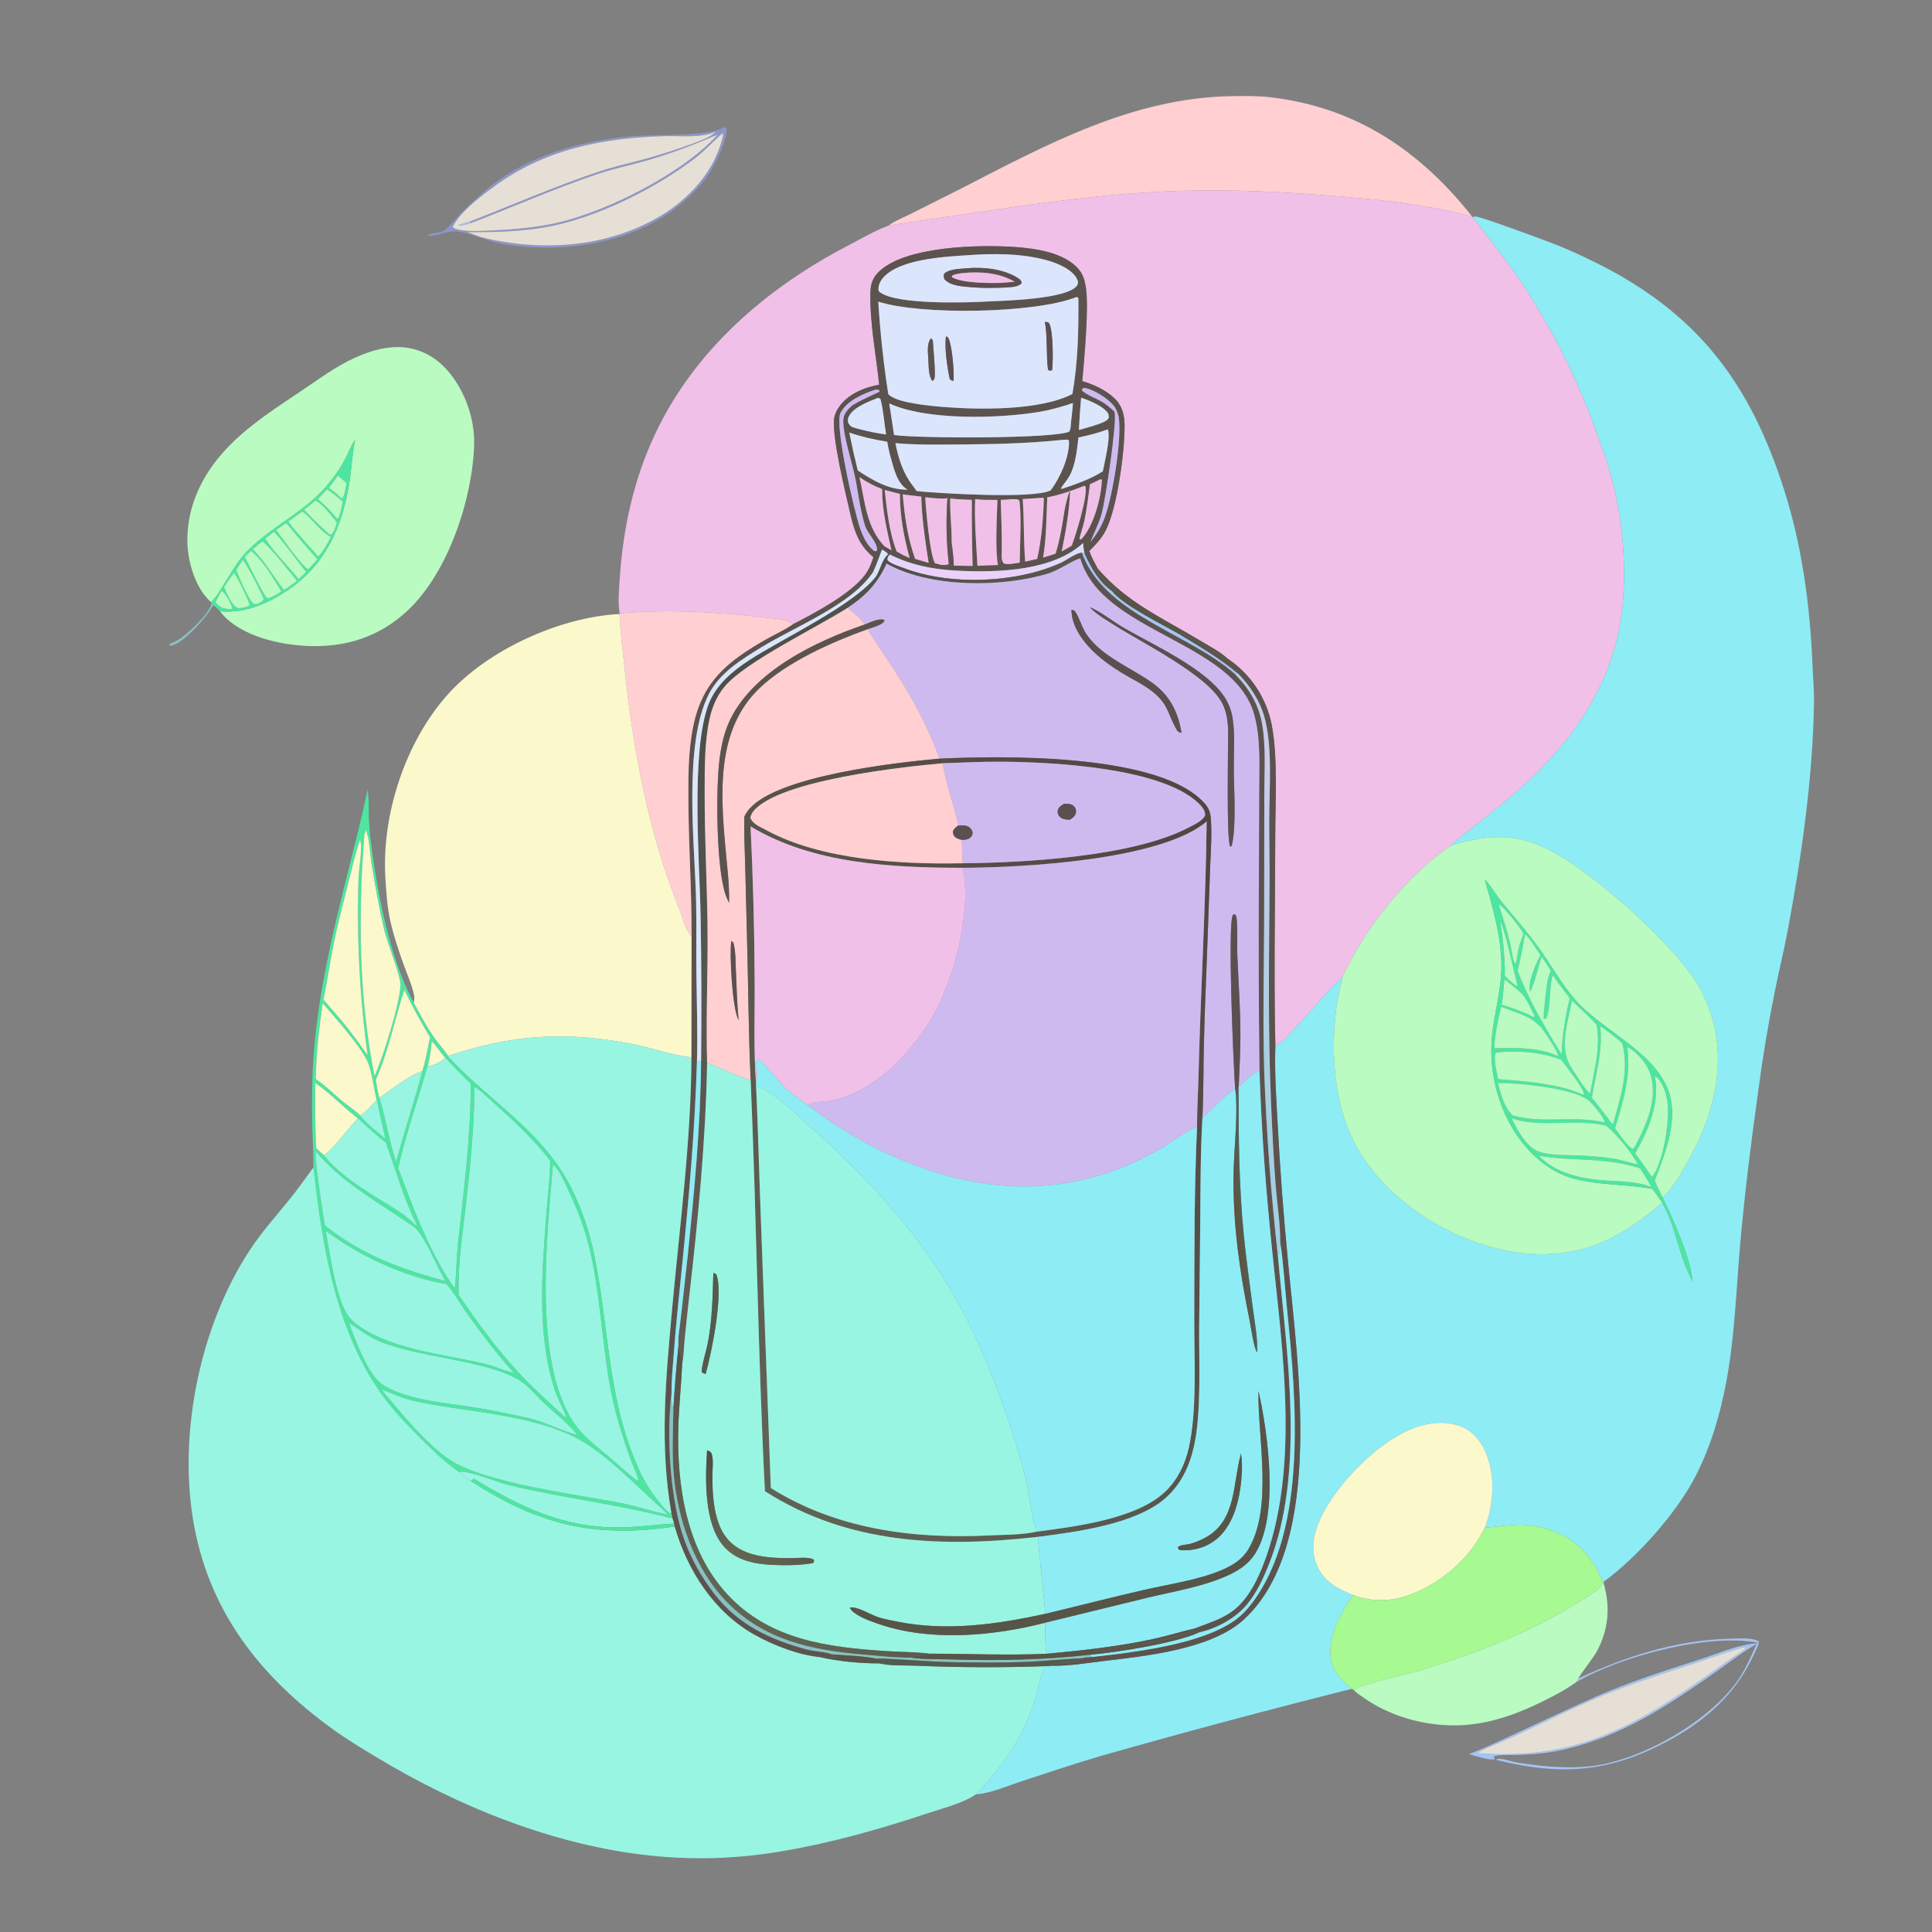 <svg width="1024" height="1024" viewBox="0 0 1024 1024" fill="none" xmlns="http://www.w3.org/2000/svg">
<rect x="0" y="0" width="1024" height="1024" fill="#808080" stroke="none"/>
<path d="M470.92 119.595C474.06 117.088 478.968 115.237 482.589 113.421L508.713 100.284C554.605 76.692 600.451 51.6 653.435 50.947C660.04 50.866 666.748 50.774 673.316 51.541C718.529 56.823 752.537 79.706 780.309 114.821C756.877 108.471 731.94 105.874 707.781 103.944C680.938 101.799 653.836 100.334 626.9 101.125C588.796 102.245 551.311 107.498 513.682 113.212C499.436 115.375 485.127 117.187 470.92 119.595Z" fill="#FFCFD2"/>
<path d="M236.381 123.243C233.964 123.933 231.338 124.66 228.846 124.959C227.948 125.066 227.436 125.29 226.707 124.681C229.213 123.049 232.784 123.72 235.232 122.243C237.999 120.574 241.067 116.302 243.407 113.941C247.173 110.165 251.03 106.483 254.976 102.896C277.246 82.969 307.169 74.331 336.378 72.061C346.431 71.28 377.237 72.292 383.702 67.434C384.88 67.616 384.417 67.348 385.147 68.138C385.018 74.786 380.495 83.79 377.313 89.546C374.034 95.476 369.217 100.66 364.261 105.228C338.587 128.891 299.72 134.874 266.216 129.341C257.798 127.951 244.723 120.733 236.853 123.094C236.695 123.142 236.538 123.193 236.381 123.243ZM248.948 117.482C271.762 108.589 294.299 98.699 317.529 90.935C325.599 88.238 333.879 86.451 342.078 84.218C350.518 81.919 358.946 79.138 367.156 76.116C371.256 74.606 376.354 72.843 379.521 69.765C370.966 73.308 361.818 71.913 352.752 72.144C319.492 72.987 288.338 79.101 261.082 99.435C254.079 104.66 243.773 112.317 239.916 120.388C242.637 122.907 253.323 122.472 257.011 122.326C270.003 121.812 283.36 120.879 296.048 117.912C322.376 111.755 361.524 91.89 379.757 72.011L380.349 71.354C368.226 76.559 356.323 81.128 343.628 84.841C334.618 87.475 325.452 89.306 316.536 92.305C293.893 99.922 271.988 109.638 249.71 118.207L248.948 117.482ZM382.986 70.549C378.184 74.736 373.884 79.572 368.854 83.479C348.345 99.407 316.694 115.185 291.06 120.059C276.708 122.789 262.371 123.13 247.808 123.047C250.22 123.972 252.622 124.927 255.08 125.727C286.764 133.602 322.048 131.375 350.411 114.234C365.52 105.104 378.62 90.678 382.902 73.204C383.121 72.31 383.465 71.367 382.986 70.549Z" fill="#8D97C7"/>
<path d="M248.95 117.482L243.707 119.023L244.214 118.843C243.768 119.116 243.328 119.4 242.868 119.649L244.02 119.056L242.881 119.567C245.332 119.536 247.378 118.852 249.712 118.207C271.99 109.638 293.895 99.923 316.538 92.306C325.454 89.306 334.62 87.475 343.63 84.841C356.325 81.128 368.228 76.559 380.351 71.355L379.759 72.011C361.526 91.89 322.378 111.755 296.05 117.912C283.362 120.879 270.005 121.812 257.013 122.326C253.325 122.472 242.639 122.907 239.918 120.388C243.775 112.317 254.081 104.66 261.084 99.436C288.34 79.101 319.494 72.988 352.754 72.144C361.82 71.914 370.968 73.308 379.523 69.766C376.356 72.843 371.258 74.607 367.158 76.116C358.948 79.138 350.52 81.919 342.08 84.218C333.881 86.451 325.601 88.238 317.531 90.935C294.301 98.7 271.764 108.589 248.95 117.482Z" fill="#E6DFD5"/>
<path d="M247.809 123.049C262.372 123.132 276.709 122.791 291.061 120.061C316.695 115.187 348.346 99.409 368.855 83.481C373.885 79.574 378.185 74.738 382.987 70.551C383.466 71.369 383.122 72.312 382.903 73.206C378.621 90.68 365.521 105.106 350.412 114.236C322.049 131.377 286.765 133.604 255.081 125.729C252.623 124.929 250.221 123.974 247.809 123.049Z" fill="#E6DFD5"/>
<path d="M780.31 114.824L780.672 115.154C789.54 126.938 798.994 138.485 807.107 150.804C823.231 175.337 836.365 201.71 846.23 229.361C849.692 238.805 853.079 248.203 855.379 258.01C860.449 279.634 862.384 304.143 859.355 326.208C853.657 367.71 828.23 399.655 796.83 425.591C791.128 430.227 785.386 434.812 779.603 439.346C776.039 442.144 771.981 444.886 768.883 448.199C745.375 464.413 723.509 491.833 711.587 517.775C703.32 525.35 694.782 536.058 686.827 544.467C683.513 547.97 680.062 552.053 675.967 554.614C675.12 517.405 675.864 480.211 675.913 443.001C675.936 425.035 677.359 401.618 674.08 384.399C671.314 369.988 662.899 357.282 650.709 349.114C646.515 345.318 640.847 342.419 635.986 339.484C616.248 327.564 597.875 319.746 582.243 301.852C582.118 301.708 581.987 301.568 581.859 301.426C580.222 298.362 578.476 295.345 577.39 292.032C580.64 288.722 583.829 285.45 585.976 281.287C592.177 269.26 596.087 239.578 596.051 225.644C596.037 219.991 594.832 215.117 590.663 211.085C586.165 206.733 579.575 203.75 573.645 202.002C574.691 189.774 577.206 163.209 575.513 152.151C575.001 148.806 574.02 145.5 571.838 142.849C564.473 133.901 548.934 131.701 538.157 130.932C519.023 129.566 480.827 130.457 466.432 143.459C462.7 146.829 461.435 150.173 461.332 155.114C460.994 171.328 464.29 187.788 465.997 203.89C457.872 205.386 449.224 208.913 444.443 216.09C443.15 218.03 442.295 219.934 442.068 222.258C441.104 232.13 447.6 258.844 450.026 269.52C452.348 279.741 454.405 288.41 462.937 295.298C461.788 298.79 460.654 301.813 458.411 304.795C450.826 314.878 431.408 325.206 420.13 330.935C419.68 330.487 419.452 330.234 418.919 329.835C416.351 327.912 409.543 327.855 406.329 327.461C380.247 324.265 354.653 322.863 328.419 325.084C327.419 319.352 328.096 312.647 328.468 306.83C330.159 280.44 335.756 254.558 346.999 230.521C367.95 185.727 406.101 152.718 449.473 130.171C456.386 126.577 463.618 122.247 470.921 119.598C485.128 117.19 499.437 115.378 513.683 113.215C551.312 107.501 588.797 102.248 626.901 101.128C653.837 100.337 680.939 101.802 707.782 103.947C731.941 105.877 756.878 108.474 780.31 114.824Z" fill="#F1C0E8"/>
<path d="M780.672 115.151C781.112 115.01 781.528 114.74 781.99 114.727C784.629 114.651 822.137 128.552 827.29 130.711C834.591 133.789 841.779 137.133 848.836 140.736C900.858 167.424 927.83 204.04 945.453 259.095C955.189 289.508 959.277 320.468 960.659 352.239C960.972 359.426 961.592 366.687 961.443 373.881C960.625 413.481 954.918 453.312 947.717 492.218C945.684 503.2 942.964 514.059 940.787 525.017C937.168 542.823 934.184 560.752 931.842 578.769C928.082 605.729 924.706 632.463 922.326 659.587C920.209 683.707 919.516 707.85 915.091 731.725C911.84 749.266 906.923 766.295 898.766 782.219C888.703 801.864 867.671 825.531 849.797 838.516L849.615 838.518C846.576 831.478 842.867 825.004 837.115 819.812C828.656 812.177 815.966 807.902 804.638 808.166C798.758 808.304 792.903 809.406 787.008 809.662C791.756 797.38 792.724 781.773 787.328 769.492C784.624 763.339 780.29 758.212 773.826 755.87C763.801 752.237 753.18 754.725 743.944 759.301C726.275 768.056 704.122 791.278 697.782 810.06C695.384 817.163 695.287 824.565 698.781 831.35C702.711 838.98 709.597 842.296 717.115 845.389C710.638 855.041 703.143 867.964 705.539 880.125C706.87 886.879 711.491 890.867 716.44 895.127C672.299 906.198 628.331 917.952 584.552 930.383C570.059 934.587 555.789 939.437 541.44 944.1C534.038 946.506 525.056 950.551 517.271 951.035C531.171 936.631 541.956 921.314 548.169 902.127C549.916 896.729 550.832 891.066 552.631 885.707C553.204 884.001 553.526 883.831 555.157 883.068L558.13 882.859C558.343 882.87 558.556 882.89 558.769 882.891C567.232 882.948 576.263 881.426 584.657 880.419C607.373 877.694 642.23 874.238 659.505 858.158C702.751 817.903 687.436 720.638 682.553 667.426C680.234 643.623 678.45 619.771 677.198 595.888C676.45 582.202 675.476 568.311 675.966 554.611C680.061 552.05 683.512 547.967 686.826 544.464C694.781 536.055 703.319 525.347 711.586 517.772C710.505 522.977 709.106 528.129 708.388 533.401C704.806 559.703 707.278 590.315 722.094 612.958C738.645 638.253 768.344 656.613 797.654 662.724C820.724 667.534 843.191 664.093 863.003 651.04C869.017 647.078 875.72 642.319 880.938 637.359C888.506 650.482 889.819 666.171 897.131 679.196C896.063 666.943 886.786 645.881 881.204 634.748C887.422 629.079 892.498 619.443 896.532 611.98C908.371 590.079 914.744 563.821 907.38 539.414C905.419 532.915 902.834 526.527 899.191 520.78C885.309 498.884 845.218 463.269 822.516 451.164C803.854 441.214 788.477 442.133 768.883 448.196C771.981 444.883 776.038 442.141 779.602 439.343C785.385 434.809 791.127 430.224 796.829 425.588C828.229 399.652 853.656 367.707 859.354 326.205C862.383 304.14 860.448 279.631 855.378 258.007C853.078 248.2 849.691 238.802 846.229 229.358C836.364 201.707 823.231 175.334 807.107 150.801C798.994 138.482 789.54 126.935 780.672 115.151Z" fill="#8EECF5"/>
<path d="M249.711 118.209C247.377 118.854 245.331 119.538 242.88 119.569L244.019 119.058L242.867 119.651C243.327 119.402 243.767 119.118 244.213 118.845L243.706 119.025L248.949 117.484L249.711 118.209Z" fill="#A3C4F3"/>
<path d="M455.544 252.889C458.458 266.037 459.189 279.374 468.853 289.638L467.456 291.3C466.01 295.276 464.584 299.235 462.817 303.084C451.554 320.444 421.311 332.157 403.437 343.139C393.088 349.497 381.565 356.539 375.809 367.663C361.935 394.475 368.323 447.95 368.957 478.014C369.228 490.868 368.962 503.737 369.113 516.594C369.291 531.85 369.829 547.119 369.404 562.378C368.328 598.182 365.252 633.713 361.672 669.345C360.042 685.572 358.256 701.75 357.07 718.019C356.583 724.692 355.825 731.622 355.934 738.314C353.157 760.777 355.106 794.991 362.749 816.25C366.457 826.563 372.17 836.461 378.891 845.098C391.419 861.199 408.378 869.105 427.709 874.269C431.944 875.4 437.145 875.358 441.132 876.873L441.544 877.791L444.624 878.232C443.187 878.193 441.91 878.171 440.486 878.383C438.286 878.709 436.978 877.396 434.733 878.35C423.308 877.339 409.821 872.036 399.902 866.481C378.492 854.492 364.231 832.344 357.586 809.102L357.276 807.576L356.458 804.894L355.798 801.656C349.549 765.988 352.901 730.643 356.132 694.886C360.162 650.275 366.286 605.249 366.453 560.421L366.521 496.312C366.677 473.165 365.059 449.9 364.886 426.727C364.782 412.682 364.614 398.317 367.524 384.499C372.446 361.126 385.604 350.571 405.592 339.099C410.116 336.503 415.069 334.302 419.402 331.425L420.129 330.935C431.407 325.206 450.825 314.878 458.41 304.795C460.653 301.813 461.787 298.79 462.936 295.298C454.404 288.41 452.347 279.741 450.025 269.52C447.599 258.844 441.103 232.13 442.067 222.258C442.294 219.934 443.149 218.03 444.442 216.09C449.223 208.913 457.871 205.386 465.996 203.89C464.289 187.788 460.993 171.328 461.331 155.114C461.434 150.173 462.699 146.829 466.431 143.459C480.826 130.457 519.022 129.566 538.156 130.932C548.933 131.701 564.472 133.901 571.837 142.849C574.019 145.5 575 148.806 575.512 152.151C577.205 163.209 574.69 189.774 573.644 202.002C579.574 203.75 586.164 206.733 590.662 211.085C594.831 215.117 596.036 219.991 596.05 225.644C596.086 239.578 592.176 269.26 585.975 281.287C583.828 285.45 580.639 288.722 577.389 292.032C578.475 295.345 580.221 298.362 581.858 301.426C581.869 303.745 583.19 305.225 584.822 306.843C586.676 308.682 590.439 310.893 591.259 313.293C590.638 313.43 590.098 313.402 589.466 313.392C582.393 308.528 578.197 300.892 574.76 293.259C574.453 291.439 574.098 289.647 574.086 287.797C558.117 302.488 529.683 303.444 508.962 302.549C495.647 301.974 483.58 299.824 471.59 293.904L472.527 291.764C470.059 280.773 467.562 270.631 467.549 259.239C463.198 257.562 459.382 255.536 455.544 252.889ZM591.251 216.345C588.794 212.2 580.753 207.038 576.072 205.885C574.78 205.566 574.738 205.473 573.604 206.075L573.545 207.058C576.334 209.496 580.553 210.946 583.799 212.805C586.269 214.219 588.371 216.065 590.474 217.961C590.557 218.149 590.661 218.33 590.724 218.526C592.223 223.186 585.859 265.124 583.958 272.08C582.549 277.235 579.944 282.26 577.953 287.23C581.344 283.083 583.883 278.945 585.692 273.87C589.715 262.58 594.583 233.44 593.004 221.573C592.75 219.671 592.079 218.06 591.251 216.345ZM502.179 264.096C498.343 264.503 494.222 263.976 490.395 263.551C490.575 268.598 492.965 295.467 495.697 298.622C495.969 298.674 496.242 298.724 496.514 298.779C497.34 298.949 498.08 299.161 498.874 299.435L497.926 299.784C499.938 300.177 503.179 300.214 504.995 299.301L505.526 299.785L515.509 299.958C515.172 288.287 515.034 276.612 515.094 264.937C511.257 264.782 507.434 264.646 503.615 264.221L505.064 264.019L504.901 264.159L506.137 263.76L505.653 263.518C504.47 263.63 503.302 263.678 502.179 264.096ZM536.7 264.558C530.87 263.968 522.544 263.487 516.848 264.554C516.407 276.295 517.401 288.175 518.066 299.899C521.679 299.738 525.299 299.524 528.915 299.477C529.301 297.709 528.842 295.922 529.158 294.216C529.418 292.805 529.629 293.929 529.245 292.715C529.487 294.714 529.757 296.696 530.103 298.68C530.362 296.914 530.632 295.15 530.915 293.388C530.937 295.382 530.692 297.046 532.022 298.62C534.298 299.543 538.016 298.489 540.479 298.186C540.521 288.995 541.54 273.725 540.272 265.207C539.154 264.42 538.042 264.622 536.7 264.558ZM512.528 135.292C499.973 136.12 476.642 137.333 468.005 147.272C466.571 148.922 465.411 151.392 465.59 153.618C465.655 154.432 466.137 154.72 466.79 155.168C475.933 161.445 511.153 160.51 523.124 159.813C531.819 159.404 565.851 158.648 570.857 151.318C571.525 150.34 571.503 149.466 571.068 148.404C568.758 142.776 560.267 139.432 554.768 137.918C541.395 134.238 526.316 134.268 512.528 135.292ZM570.355 157.523C548.284 166.153 488.306 167.162 465.5 159.883C466.525 176.291 468.293 192.644 470.801 208.892C474.696 213.508 493.12 215.124 499.199 215.633C518.663 217.262 551.139 217.729 568.372 208.844C571.365 192.434 571.709 174.635 571.567 157.97C570.806 157.378 571.22 157.495 570.355 157.523ZM464.234 206.463C457.593 208.647 448.898 212.268 445.487 218.83C442.178 225.196 452.865 271.709 455.987 280.388C457.493 284.576 459.901 289.821 463.746 292.239L464.869 291.75C465.229 287.613 459.878 282.883 458.569 278.838C455.891 270.57 455.021 261.782 453.291 253.29C451.6 244.993 446.562 229.966 446.983 222.272C447.134 219.515 449.251 217.051 451.238 215.32C453.992 212.922 465.783 207.965 466.032 207.611C466.178 207.405 466.108 207.112 466.146 206.862C465.439 206.626 464.989 206.475 464.234 206.463ZM465.257 210.918C460.437 212.846 451.899 215.898 449.735 221.125C449.342 222.075 449.367 222.743 449.434 223.742C450.053 224.991 450.553 225.883 451.92 226.417C453.251 226.937 454.743 227.25 456.127 227.608C460.567 228.784 465.077 229.681 469.629 230.293C468.679 224.145 468.225 217.577 466.703 211.568C465.705 210.866 466.21 211.021 465.257 210.918ZM573.025 210.809C572.487 216.496 572.094 222.197 571.849 227.904C576.04 226.742 580.182 225.591 584.25 224.036C585.675 223.318 586.959 222.863 587.712 221.363C587.708 219.813 587.477 218.98 586.359 217.855C583.224 214.696 577.239 212.172 573.025 210.809ZM471.321 213.815L473.877 230.569C486.11 232.389 559.498 232.623 566.838 228.704C567.545 227.015 567.568 225.389 567.671 223.578C568.058 220.262 568.515 216.939 568.664 213.603C562.77 215.611 556.901 217.275 550.752 218.309C529.243 221.925 490.764 222.886 471.321 213.815ZM587.056 227.593C581.97 229.488 576.903 230.802 571.593 231.885C570.84 238.396 570.125 246.012 567.048 251.905C565.762 254.369 563.771 256.423 562.33 258.797L562.695 259.157C570.23 256.635 577.771 254.099 584.527 249.814C585.501 244.629 588.631 232.31 587.273 227.824L587.056 227.593ZM450.146 229.278C451.487 236.002 452.982 242.694 454.628 249.35C462.48 254.577 471.292 259.727 481.105 259.545C475.784 256.578 473.994 249.252 472.436 243.72C471.526 240.573 470.798 237.376 470.255 234.145C463.323 232.985 456.816 231.57 450.146 229.278ZM561.463 233.299C544.024 235.071 526.411 235.439 508.894 235.574C497.443 235.662 485.995 235.886 474.578 234.877C476.243 243.089 478.573 250.796 483.818 257.467L485.898 260.315C497.958 261.498 547.823 264.581 556.881 259.909C561.932 253.149 566.676 242.57 566.621 233.966L566.163 233.027C564.55 232.989 563.062 233.092 561.463 233.299ZM583.269 254.021L577.703 256.65C576.826 263.052 576.119 269.576 574.77 275.899C574.072 279.167 572.872 282.276 572.151 285.529C572.735 286.001 572.455 285.942 572.886 285.972C579.431 279.717 583.672 263.807 583.98 254.99C583.989 254.737 583.991 254.484 583.997 254.231L583.269 254.021ZM574.686 257.492C568.028 260.095 562.138 262.269 555.074 263.601C554.582 274.139 554.661 285.14 552.854 295.542L559.469 293.456C561.778 286.074 562.971 278.602 564.155 270.984C564.816 266.972 565.836 263.197 567.22 259.374C566.86 270.453 564.901 281.441 562.738 292.293C564.515 291.272 566.333 290.291 568.066 289.198C570.033 283.873 576.612 263.246 575.333 257.826L574.686 257.492ZM468.891 259.707C470.109 270.606 471.3 281.984 475.222 292.298C477.486 293.566 479.679 294.863 482.139 295.719C479.075 284.695 476.931 273.289 476.982 261.8L468.891 259.707ZM478.459 262.042C479.463 273.702 481.06 285.163 485.04 296.221L492.193 298.32C490.374 286.73 488.609 274.98 488.307 263.23L478.459 262.042ZM552.934 263.793L542.058 264.529C542.846 275.561 542.505 286.69 543.371 297.687L549.728 296.221C552.032 285.997 552.95 274.732 553.268 264.267L552.934 263.793Z" fill="#5C534F"/>
<path d="M523.125 159.81C511.154 160.507 475.934 161.442 466.791 155.165C466.138 154.717 465.656 154.429 465.591 153.615C465.412 151.389 466.572 148.919 468.006 147.269C476.643 137.33 499.974 136.117 512.529 135.289C526.317 134.265 541.396 134.235 554.769 137.915C560.268 139.429 568.759 142.773 571.069 148.401C571.504 149.463 571.526 150.337 570.858 151.315C565.852 158.645 531.82 159.401 523.125 159.81ZM512.46 142.2C508.659 142.578 503.567 142.44 500.523 144.95C500.078 146.316 500.154 146.509 500.529 147.912C503.695 151.641 510.515 151.85 515.086 152.241C520.582 152.711 526.118 152.647 531.626 152.44C534.233 152.215 539.287 152.38 541.167 150.38C541.297 150.242 541.39 150.073 541.502 149.92C541.235 148.672 540.779 148.217 539.706 147.504C532.285 142.57 521.112 141.389 512.46 142.2Z" fill="#DBE6FC"/>
<path d="M531.625 152.439C526.117 152.646 520.581 152.71 515.085 152.24C510.514 151.849 503.694 151.64 500.528 147.911C500.153 146.508 500.077 146.315 500.522 144.949C503.566 142.439 508.658 142.577 512.459 142.199C521.111 141.388 532.284 142.569 539.705 147.503C540.778 148.216 541.234 148.671 541.501 149.919C541.389 150.072 541.296 150.241 541.166 150.379C539.286 152.379 534.232 152.214 531.625 152.439ZM510.817 144.668C508.676 144.958 506.515 145.06 504.607 146.142L504.537 146.894C509.802 150.116 524.314 150.114 530.703 149.925L537.8 149.329C529.667 144.589 520.021 143.869 510.817 144.668Z" fill="#5C4F50"/>
<path d="M530.703 149.928C524.314 150.117 509.802 150.119 504.537 146.897L504.607 146.145C506.515 145.063 508.676 144.961 510.817 144.671C520.021 143.872 529.667 144.592 537.8 149.332L530.703 149.928Z" fill="#F1C0E8"/>
<path d="M465.5 159.88C488.306 167.159 548.284 166.15 570.355 157.52C571.22 157.492 570.806 157.375 571.567 157.967C571.709 174.632 571.365 192.431 568.372 208.841C551.139 217.726 518.663 217.259 499.199 215.63C493.12 215.121 474.696 213.505 470.801 208.889C468.293 192.641 466.525 176.288 465.5 159.88ZM553.828 170.581C555.284 179.004 554.392 187.647 555.486 196.087C556.464 196.555 556.597 196.406 557.628 196.282C558.226 191.849 558.281 174.888 556.019 171.317C555.579 170.622 554.584 170.719 553.828 170.581ZM501.42 178.244C500.447 183.933 502.115 195.096 503.373 200.808C504.216 201.766 504.232 201.613 505.386 201.9C505.85 197.873 504.618 182.007 502.425 178.784L501.42 178.244ZM493.503 179.258C491.096 181.974 491.852 187.115 492.054 190.638C492.233 193.75 492.066 199.644 494.293 201.941C494.613 201.522 495.093 201.185 495.251 200.682C496.039 198.163 494.607 184.243 494.414 180.511C494.13 180.057 493.908 179.615 493.503 179.258Z" fill="#DBE6FC"/>
<path d="M557.628 196.283C556.597 196.407 556.464 196.556 555.486 196.088C554.392 187.648 555.284 179.005 553.828 170.582C554.584 170.72 555.579 170.623 556.019 171.318C558.281 174.889 558.226 191.85 557.628 196.283Z" fill="#5C4F50"/>
<path d="M505.387 201.902C504.233 201.615 504.217 201.768 503.374 200.81C502.116 195.098 500.448 183.935 501.421 178.246L502.426 178.786C504.619 182.009 505.851 197.875 505.387 201.902Z" fill="#5C4F50"/>
<path d="M494.293 201.941C492.066 199.644 492.233 193.75 492.054 190.638C491.852 187.115 491.096 181.974 493.503 179.258C493.908 179.615 494.13 180.057 494.414 180.511C494.607 184.243 496.039 198.163 495.251 200.682C495.093 201.185 494.613 201.522 494.293 201.941Z" fill="#5C534F"/>
<path d="M111.89 319.167C111.657 318.956 111.42 318.751 111.192 318.535C103.211 310.996 99.297 297.04 99.287 286.385C99.268 266.517 108.429 249.331 122.252 235.529C133.619 224.18 147.108 215.659 160.353 206.746C169.305 200.722 177.944 194.244 187.814 189.762C195.293 186.365 202.871 183.866 211.166 183.96C220.637 184.068 229.143 187.984 235.703 194.766C245.774 205.177 251.721 221.213 251.307 235.637C250.478 264.54 237.422 303.642 216.072 323.588C201.127 337.55 183.318 343.256 163.008 342.382C148.139 341.743 128.363 337.316 117.962 325.702C117.484 325.163 117.021 324.609 116.575 324.042C129.818 325.06 141.066 320.347 152.02 313.132C172.34 299.746 181.379 279.395 185.113 256.063C186.34 248.395 186.656 240.687 188.205 233.049C186.103 236.107 184.9 239.486 183.23 242.767C180.422 248.287 176.742 253.387 172.694 258.063C160.608 272.025 142.614 279.717 129.847 293.36C123.26 300.399 117.092 314.219 111.89 319.167Z" fill="#B9FBC0"/>
<path d="M591.251 216.344L590.474 217.96C588.371 216.064 586.269 214.218 583.799 212.804C580.553 210.945 576.334 209.495 573.545 207.057L573.604 206.074C574.738 205.472 574.78 205.565 576.072 205.884C580.753 207.037 588.794 212.199 591.251 216.344Z" fill="#CFBAF0"/>
<path d="M464.87 291.748L463.747 292.237C459.902 289.819 457.494 284.574 455.988 280.386C452.866 271.707 442.179 225.194 445.488 218.828C448.899 212.266 457.594 208.645 464.235 206.461C464.99 206.473 465.44 206.624 466.147 206.86C466.109 207.11 466.179 207.403 466.033 207.609C465.784 207.963 453.993 212.92 451.239 215.318C449.252 217.049 447.135 219.513 446.984 222.27C446.563 229.964 451.601 244.991 453.292 253.288C455.022 261.78 455.892 270.568 458.57 278.836C459.879 282.881 465.23 287.611 464.87 291.748Z" fill="#CFBAF0"/>
<path d="M456.127 227.604C454.743 227.246 453.251 226.933 451.92 226.413C450.553 225.879 450.053 224.987 449.434 223.738C449.367 222.739 449.342 222.071 449.735 221.121C451.899 215.894 460.437 212.842 465.257 210.914C466.21 211.017 465.705 210.862 466.703 211.564C468.225 217.573 468.679 224.141 469.629 230.289C465.077 229.677 460.567 228.78 456.127 227.604Z" fill="#DBE6FC"/>
<path d="M571.85 227.904C572.095 222.197 572.488 216.496 573.026 210.809C577.24 212.172 583.225 214.696 586.36 217.855C587.478 218.98 587.709 219.813 587.713 221.363C586.96 222.863 585.676 223.318 584.251 224.036C580.183 225.591 576.041 226.742 571.85 227.904Z" fill="#DBE6FC"/>
<path d="M473.876 230.568L471.32 213.814C490.763 222.885 529.242 221.924 550.751 218.308C556.9 217.274 562.769 215.61 568.663 213.602C568.514 216.938 568.057 220.261 567.67 223.577C567.567 225.388 567.544 227.014 566.837 228.703C559.497 232.622 486.109 232.388 473.876 230.568Z" fill="#DBE6FC"/>
<path d="M590.474 217.96L591.251 216.344C592.079 218.059 592.75 219.67 593.004 221.572C594.583 233.439 589.715 262.579 585.692 273.869C583.883 278.944 581.344 283.082 577.953 287.229C579.944 282.259 582.549 277.234 583.958 272.079C585.859 265.123 592.223 223.185 590.724 218.525C590.661 218.329 590.557 218.148 590.474 217.96Z" fill="#CFBAF0"/>
<path d="M571.593 231.882C576.903 230.799 581.97 229.485 587.056 227.59L587.273 227.821C588.631 232.307 585.501 244.626 584.527 249.811C577.771 254.096 570.23 256.632 562.695 259.154L562.33 258.794C563.771 256.42 565.762 254.366 567.048 251.902C570.125 246.009 570.84 238.393 571.593 231.882Z" fill="#DBE6FC"/>
<path d="M454.628 249.349C452.982 242.693 451.487 236.001 450.146 229.277C456.816 231.569 463.323 232.984 470.255 234.144C470.798 237.375 471.526 240.572 472.436 243.719C473.994 249.251 475.784 256.577 481.105 259.544C471.292 259.726 462.48 254.576 454.628 249.349Z" fill="#DBE6FC"/>
<path d="M474.578 234.873C485.995 235.882 497.443 235.658 508.894 235.57C526.411 235.435 544.024 235.067 561.463 233.295C563.062 233.088 564.55 232.985 566.163 233.023L566.621 233.962C566.676 242.566 561.932 253.145 556.881 259.905C547.823 264.577 497.958 261.494 485.898 260.311L483.818 257.463C478.573 250.792 476.243 243.085 474.578 234.873Z" fill="#DBE6FC"/>
<path d="M111.891 319.165C117.093 314.217 123.261 300.397 129.848 293.358C142.615 279.715 160.609 272.023 172.695 258.061C176.743 253.385 180.423 248.285 183.231 242.765C184.901 239.484 186.104 236.105 188.206 233.047C186.657 240.685 186.341 248.393 185.114 256.061C181.38 279.393 172.341 299.744 152.021 313.13C141.067 320.345 129.819 325.058 116.576 324.04C115.502 322.689 114.398 321.774 113.014 320.749L112.118 319.544L111.891 319.165ZM179.073 252.014C177.526 254.306 175.972 256.533 174.241 258.692C176.786 260.19 178.623 261.85 180.702 263.913L181.467 264.175C182.894 262.074 183.248 258.477 183.652 255.96L179.073 252.014ZM173.39 259.338C171.752 261.072 170.104 262.796 168.446 264.511C171.978 267.6 175.553 270.991 178.418 274.716L179.235 274.802C180.603 272.247 181.069 268.662 181.727 265.828C179.003 263.619 176.311 261.278 173.39 259.338ZM167.293 265.272C165.262 266.947 163.237 268.605 161.111 270.16C165.471 274.632 169.778 279.058 174.523 283.129L175.41 283.455C177.189 282.076 177.945 279.009 178.593 276.909C175.643 273.316 171.342 267.528 167.293 265.272ZM160.27 271.084L152.742 276.395C157.56 282.908 163.351 288.797 168.607 294.973C171.599 292.086 173.479 288.246 175.376 284.596C169.127 281.102 165.803 275.116 160.27 271.084ZM151.473 277.352C149.775 278.539 148.108 279.805 146.26 280.749C150.226 285.872 158.601 298.478 163.342 301.836C164.969 300.052 166.648 298.297 168.226 296.47C162.933 290.392 157.585 284.353 152.49 278.108C152.026 277.539 152.207 277.734 151.473 277.352ZM145.105 281.933C143.61 283.135 142.1 284.318 140.575 285.482C145.479 293.067 152.588 299.92 158.307 306.976C159.641 305.684 161.021 304.42 162.312 303.087C159.376 299.834 147.238 282.965 145.105 281.933ZM139.04 286.952C137.316 288.296 135.619 289.614 134.034 291.124C140.479 297.743 144.735 305.252 150.28 312.475C150.891 312.37 151.201 312.33 151.737 311.995C153.634 310.623 155.63 309.303 157.406 307.776C153.678 303.399 143.038 289.495 139.04 286.952ZM132.96 291.893L129.734 295.182C132.002 299.269 139.221 314.766 141.365 316.685C141.642 316.932 142.067 316.927 142.418 317.047C143.256 316.729 144.123 316.449 144.914 316.024C146.314 315.183 147.801 314.389 149.133 313.446C144.978 306.539 139.249 296.885 132.96 291.893ZM128.684 296.834C127.512 298.571 126.296 300.29 125.19 302.069C126.731 306 131.587 317.908 134.627 320.22L136.197 320.145C137.615 319.483 139.059 319.061 139.776 317.571C138.39 313.839 131.103 299.373 128.684 296.834ZM123.851 303.775C122.15 306.224 120.353 308.647 118.75 311.16C120.08 314.037 122.963 321.401 126.064 322.242C126.526 322.367 126.829 322.329 127.283 322.315C129.036 322.02 130.921 321.916 132.315 320.723C132.344 319.366 125.717 305.552 124.427 304.169C124.269 303.999 124.043 303.906 123.851 303.775ZM117.326 313.243L114.158 319.199C116.613 321.964 117.71 322.492 121.378 322.855L123.058 322.692C123.159 320.774 119.686 314.899 118.162 313.727C117.907 313.531 117.605 313.404 117.326 313.243Z" fill="#4DE6A1"/>
<path d="M174.24 258.694C175.971 256.535 177.525 254.308 179.072 252.016L183.651 255.962C183.247 258.479 182.893 262.076 181.466 264.177L180.701 263.915C178.622 261.852 176.785 260.192 174.24 258.694Z" fill="#B9FBC0"/>
<path d="M468.854 289.636C459.19 279.372 458.459 266.035 455.545 252.887C459.383 255.534 463.199 257.56 467.55 259.237C467.563 270.629 470.06 280.771 472.528 291.762L468.854 289.636Z" fill="#F1C0E8"/>
<path d="M577.702 256.649L583.268 254.02L583.996 254.23C583.99 254.483 583.988 254.736 583.979 254.989C583.671 263.806 579.43 279.716 572.885 285.971C572.454 285.941 572.734 286 572.15 285.528C572.871 282.275 574.071 279.166 574.769 275.898C576.118 269.575 576.825 263.051 577.702 256.649Z" fill="#F1C0E8"/>
<path d="M555.073 263.597C562.137 262.265 568.027 260.091 574.685 257.488L575.333 257.822C576.612 263.242 570.032 283.869 568.065 289.194C566.332 290.287 564.514 291.268 562.737 292.289C564.9 281.437 566.859 270.449 567.219 259.37C565.835 263.193 564.816 266.968 564.155 270.98C562.971 278.598 561.778 286.07 559.469 293.452L552.854 295.538C554.661 285.136 554.581 274.135 555.073 263.597Z" fill="#F1C0E8"/>
<path d="M168.445 264.513C170.103 262.798 171.751 261.074 173.389 259.34C176.31 261.28 179.002 263.621 181.726 265.83C181.068 268.664 180.602 272.249 179.234 274.804L178.417 274.718C175.552 270.993 171.977 267.602 168.445 264.513Z" fill="#B9FBC0"/>
<path d="M475.222 292.294C471.3 281.98 470.109 270.602 468.891 259.703L476.982 261.796C476.931 273.285 479.075 284.691 482.139 295.715C479.679 294.859 477.486 293.562 475.222 292.294Z" fill="#F1C0E8"/>
<path d="M485.04 296.218C481.06 285.16 479.463 273.699 478.459 262.039L488.307 263.227C488.609 274.977 490.374 286.727 492.193 298.317L485.04 296.218Z" fill="#F1C0E8"/>
<path d="M490.395 263.551C494.222 263.976 498.343 264.503 502.179 264.096C501.362 275.411 501.555 287.813 502.926 299.103C501.536 299.566 500.311 299.486 498.874 299.435C498.08 299.161 497.34 298.949 496.514 298.779C496.242 298.724 495.969 298.674 495.697 298.622C492.965 295.467 490.575 268.598 490.395 263.551Z" fill="#F1C0E8"/>
<path d="M502.178 264.094C503.301 263.676 504.469 263.628 505.652 263.516L506.136 263.758L504.9 264.157L505.063 264.017L503.614 264.219C503.39 272.083 504.499 279.862 504.412 287.694C503.547 291.431 503.516 295.309 502.925 299.101C501.554 287.811 501.361 275.409 502.178 264.094Z" fill="#5C534F"/>
<path d="M542.059 264.525L552.935 263.789L553.269 264.263C552.951 274.728 552.033 285.993 549.729 296.217L543.372 297.683C542.506 286.686 542.847 275.557 542.059 264.525Z" fill="#F1C0E8"/>
<path d="M503.616 264.219C507.435 264.644 511.258 264.78 515.095 264.935C515.035 276.61 515.173 288.285 515.51 299.956L505.527 299.783C505.392 295.748 504.895 291.7 504.414 287.694C504.501 279.862 503.392 272.083 503.616 264.219Z" fill="#F1C0E8"/>
<path d="M516.848 264.55C522.544 263.483 530.87 263.964 536.7 264.554C534.603 264.735 532.52 264.91 530.414 264.964C530.643 274.401 531.187 283.949 530.915 293.384C530.632 295.146 530.362 296.91 530.103 298.676C529.757 296.692 529.487 294.71 529.245 292.711C529.629 293.925 529.418 292.801 529.158 294.212C528.842 295.918 529.301 297.705 528.915 299.473C527.394 291.357 528.374 273.764 528.684 264.947C524.753 264.935 520.749 265.071 516.848 264.55Z" fill="#5C4F50"/>
<path d="M536.7 264.555C538.042 264.619 539.154 264.417 540.272 265.204C541.54 273.722 540.521 288.992 540.479 298.183C538.016 298.486 534.298 299.54 532.022 298.617C530.692 297.043 530.937 295.379 530.915 293.385C531.187 283.95 530.643 274.402 530.414 264.965C532.52 264.911 534.603 264.736 536.7 264.555Z" fill="#F1C0E8"/>
<path d="M516.847 264.551C520.748 265.072 524.752 264.936 528.683 264.948C528.373 273.765 527.393 291.358 528.914 299.474C525.298 299.521 521.678 299.735 518.065 299.896C517.4 288.172 516.406 276.292 516.847 264.551Z" fill="#F1C0E8"/>
<path d="M161.111 270.161C163.237 268.606 165.262 266.948 167.293 265.273C171.342 267.529 175.643 273.317 178.593 276.91C177.945 279.01 177.189 282.077 175.41 283.456L174.523 283.13C169.778 279.059 165.471 274.633 161.111 270.161Z" fill="#B9FBC0"/>
<path d="M152.742 276.397L160.27 271.086C165.803 275.118 169.127 281.104 175.376 284.598C173.479 288.248 171.599 292.088 168.607 294.975C163.351 288.799 157.56 282.91 152.742 276.397Z" fill="#B9FBC0"/>
<path d="M146.26 280.749C148.108 279.805 149.775 278.539 151.473 277.352C152.207 277.734 152.026 277.539 152.49 278.108C157.585 284.353 162.933 290.392 168.226 296.47C166.648 298.297 164.969 300.052 163.342 301.836C158.601 298.478 150.226 285.872 146.26 280.749Z" fill="#B9FBC0"/>
<path d="M140.574 285.483C142.099 284.319 143.609 283.136 145.104 281.934C147.237 282.966 159.375 299.835 162.311 303.088C161.02 304.421 159.64 305.685 158.306 306.977C152.587 299.921 145.478 293.068 140.574 285.483Z" fill="#B9FBC0"/>
<path d="M134.033 291.125C135.618 289.615 137.315 288.297 139.039 286.953C143.037 289.496 153.677 303.4 157.405 307.777C155.629 309.304 153.633 310.624 151.736 311.996C151.2 312.331 150.89 312.371 150.279 312.476C144.734 305.253 140.478 297.744 134.033 291.125Z" fill="#B9FBC0"/>
<path d="M573.521 292.991C570.824 292.835 565.295 296.958 562.49 298.239C558.567 300.026 554.519 301.523 550.377 302.718C528.529 309.046 500.333 309.271 479.002 301.09C476.38 300.084 472.317 299 470.366 296.968C470.174 295.712 470.406 295.579 471.041 294.453L471.589 293.904C483.579 299.824 495.646 301.974 508.961 302.549C529.682 303.444 558.116 302.488 574.085 287.797C574.097 289.647 574.452 291.439 574.759 293.259L573.521 292.991Z" fill="url(#paint0_linear_2238_30545)"/>
<path d="M502.926 299.102C503.517 295.31 503.548 291.432 504.413 287.695C504.894 291.701 505.391 295.749 505.526 299.784L504.995 299.3C503.179 300.213 499.938 300.176 497.926 299.783L498.874 299.434C500.311 299.485 501.536 299.565 502.926 299.102Z" fill="#5C4F50"/>
<path d="M468.852 289.637L472.526 291.763L471.589 293.903L471.041 294.452L470.679 293.848C470.076 292.549 468.646 291.986 467.455 291.299L468.852 289.637Z" fill="#5C4F50"/>
<path d="M467.455 291.297C468.646 291.984 470.076 292.547 470.679 293.846C467.58 296.554 466.733 301.437 464.679 304.975C464.137 304.284 463.447 303.693 462.816 303.081C464.583 299.232 466.009 295.273 467.455 291.297Z" fill="#DBE6FC"/>
<path d="M129.734 295.184L132.96 291.895C139.249 296.887 144.978 306.541 149.133 313.448C147.801 314.391 146.314 315.185 144.914 316.026C144.123 316.451 143.256 316.731 142.418 317.049C142.067 316.929 141.642 316.934 141.365 316.687C139.221 314.768 132.002 299.271 129.734 295.184Z" fill="#B9FBC0"/>
<path d="M471.042 294.451C470.407 295.577 470.175 295.71 470.367 296.966C472.318 298.998 476.381 300.082 479.003 301.088C500.334 309.269 528.53 309.044 550.378 302.716C554.52 301.521 558.568 300.024 562.491 298.237C565.296 296.956 570.825 292.833 573.522 292.989L574.353 295.469L572.608 296.013C572.452 296.038 572.293 296.051 572.14 296.089C568.61 296.981 560.814 302.442 555.301 304.081C530.719 311.39 493.988 311.532 471.062 299.353C470.671 299.145 470.282 298.932 469.898 298.712C465.251 309.158 458.833 315.822 449.332 322.117C432.789 332.643 395.49 350.583 384.28 363.651C380.019 368.618 377.513 374.6 376.108 380.946C373.347 393.416 373.526 407.084 373.492 419.813C373.429 443.156 374.675 466.401 374.992 489.727C375.325 514.178 374.083 539.037 374.79 563.402C374.022 605.032 369.946 646.698 365.214 688.047C364.348 695.662 363.542 703.283 362.794 710.91C362.413 714.915 362.387 719.245 361.552 723.155C361.329 719.874 360.425 716.486 359.59 713.31C359.228 708.817 360.313 703.447 360.797 698.944L364.479 665.871C367.992 631.484 371.328 596.876 371.593 562.295C371.869 536.737 371.786 511.175 371.343 485.619C370.815 456.428 366.009 398.422 375.556 373.282C379.434 363.069 388.139 355.752 397.038 349.933C414.593 338.452 453.444 320.388 464.68 304.976C466.734 301.438 467.581 296.555 470.68 293.847L471.042 294.451Z" fill="url(#paint1_linear_2238_30545)"/>
<path d="M573.521 292.988L574.76 293.256C578.197 300.889 582.393 308.525 589.466 313.389C595.627 321 616.287 331.088 625.135 336.164C635.762 342.587 646.595 348.945 656.13 356.955L654.643 357.405C630.811 336.203 587.459 326.351 574.353 295.468L573.521 292.988Z" fill="#A3C4F3"/>
<path d="M572.607 296.013L574.352 295.469C587.458 326.352 630.81 336.204 654.642 357.406C662.142 364.954 667.273 373.592 669.034 384.209C670.989 395.995 670.143 408.713 670.11 420.649L670.049 474.629C670.132 505.657 669.146 537.163 670.069 568.115C671.237 600.468 673.629 632.764 677.242 664.936C681.811 716.616 692.195 779.984 672.484 829.306C669.572 836.594 666.052 844.237 661.01 850.327C654.829 857.793 644.785 863.191 635.395 865.258C634.571 864.597 633.762 864.985 632.79 865.249C615.577 869.921 598.363 874.037 580.546 875.582L580.138 875.007L579.688 875.237C584.995 873.168 590.891 873.478 596.44 872.561C608.313 870.601 621.307 868.121 632.611 863.993L632.943 863.17C642.032 859.548 650.765 857.419 657.667 849.942C664.155 842.911 668.069 833.764 671.202 824.852C689.915 771.603 678.094 705.189 672.996 649.917C670.315 622.539 668.498 595.083 667.548 567.591C667.106 532.059 667.005 496.523 667.245 460.989L667.393 419.452C667.387 406.154 668.342 391.093 664.592 378.231C653.398 339.838 583.75 335.079 572.607 296.013Z" fill="#5C534F"/>
<path d="M469.898 298.711C470.282 298.931 470.671 299.144 471.062 299.352C493.988 311.531 530.719 311.389 555.301 304.08C560.814 302.441 568.61 296.98 572.14 296.088C572.293 296.05 572.452 296.037 572.608 296.012C583.751 335.078 653.399 339.837 664.593 378.23C668.343 391.092 667.388 406.153 667.394 419.451L667.246 460.988C667.006 496.522 667.107 532.058 667.549 567.59C663.08 568.955 660.329 573.219 656.56 575.745C656.907 566.88 657.437 557.982 657.446 549.111C657.462 534.908 656.426 520.661 655.82 506.472C655.56 500.371 656.032 494.098 655.533 488.038C655.432 486.811 655.469 485.613 654.618 484.651C653.823 484.757 653.733 484.543 653.408 485.119C650.539 490.208 653.841 566.181 654.651 577.163C649.385 579.896 642.494 588.297 637.311 592.515C637.936 578.783 637.794 564.996 638.142 551.253C638.645 531.37 639.599 511.47 640.255 491.586L641.43 459.004C641.778 450.295 642.496 441.365 641.652 432.679C641.251 428.542 638.826 425.897 635.852 423.198C609.779 399.535 531.694 400.462 497.987 402.095C492.872 388.038 485.821 373.991 477.916 361.311C472.061 351.918 465.586 342.934 459.814 333.48C462.042 332.71 464.656 332.01 466.713 330.89C467.77 330.314 468.545 329.835 468.843 328.638C465.874 327.438 461.091 329.955 458.275 331.019C456.333 327.603 452.229 324.768 449.332 322.116C458.833 315.821 465.251 309.157 469.898 298.711ZM577.684 321.923C577.785 322.03 577.884 322.14 577.988 322.246C581.507 325.847 586.547 328.701 590.791 331.402C605.397 340.696 640.393 357.915 647.905 372.905C650.461 378.007 650.944 383.491 650.948 389.098C650.954 396.561 649.968 445.877 652.038 448.75L652.842 448.338C655.418 437.863 653.977 418.772 653.928 407.52C653.89 398.813 654.625 389.698 653.378 381.081C652.84 377.279 651.546 373.624 649.571 370.332C640.067 354.459 610.133 341.41 594.368 332.002C590.377 329.62 581.399 322.933 577.684 321.923ZM567.899 323.198C567.91 331.367 573.292 339.135 578.868 344.691C583.464 349.269 588.828 353.083 594.34 356.474C602.51 361.5 612.244 365.345 617.467 373.8C619.263 376.708 622.571 386.164 624.427 387.722C624.919 388.134 625.635 388.255 626.242 388.381C624.358 377.176 620.005 368.506 610.589 361.81C599.38 353.838 584.645 348.305 576.317 336.86C573.452 332.923 572.25 327.653 569.964 324.282C569.393 323.441 568.805 323.411 567.899 323.198Z" fill="#CFBAF0"/>
<path d="M125.189 302.071C126.295 300.292 127.511 298.573 128.683 296.836C131.102 299.375 138.389 313.841 139.775 317.573C139.058 319.063 137.614 319.485 136.196 320.147L134.626 320.222C131.586 317.91 126.73 306.002 125.189 302.071Z" fill="#B9FBC0"/>
<path d="M581.857 301.426C581.985 301.568 582.116 301.708 582.241 301.852C597.873 319.746 616.246 327.564 635.984 339.484C640.845 342.419 646.513 345.318 650.707 349.114C650.494 349.323 650.184 349.404 649.912 349.528C642.319 344.681 634.567 339.448 626.464 335.51L625.134 336.167C616.286 331.091 595.626 321.003 589.465 313.392C590.097 313.402 590.637 313.43 591.258 313.293C590.438 310.893 586.675 308.682 584.821 306.843C583.189 305.225 581.868 303.745 581.857 301.426Z" fill="#575548"/>
<path d="M369.404 562.376C369.829 547.117 369.291 531.848 369.113 516.592C368.962 503.735 369.228 490.866 368.957 478.012C368.323 447.948 361.935 394.473 375.809 367.661C381.565 356.537 393.088 349.495 403.437 343.137C421.311 332.155 451.554 320.442 462.817 303.082C463.448 303.694 464.138 304.285 464.68 304.976C453.444 320.388 414.593 338.452 397.038 349.933C388.139 355.752 379.434 363.069 375.556 373.282C366.009 398.422 370.815 456.428 371.343 485.619C371.786 511.175 371.869 536.737 371.593 562.295L369.404 562.376Z" fill="#DBE6FC"/>
<path d="M118.75 311.158C120.353 308.645 122.15 306.222 123.851 303.773C124.043 303.904 124.269 303.997 124.427 304.167C125.717 305.55 132.344 319.364 132.315 320.721C130.921 321.914 129.036 322.018 127.283 322.313C126.829 322.327 126.526 322.365 126.064 322.24C122.963 321.399 120.08 314.035 118.75 311.158Z" fill="#B9FBC0"/>
<path d="M114.158 319.198L117.326 313.242C117.605 313.403 117.907 313.53 118.162 313.726C119.686 314.898 123.159 320.773 123.058 322.691L121.378 322.854C117.71 322.491 116.613 321.963 114.158 319.198Z" fill="#B9FBC0"/>
<path d="M112.118 319.543L113.014 320.748C112.019 322.456 110.93 324.108 109.752 325.696C106.516 330.065 95.945 341.776 90.593 342.181C89.871 342.236 90.05 342.183 89.545 341.632C90.829 340.679 92.328 340.289 93.725 339.54C98.596 336.925 110.693 325.593 111.967 320.301C112.028 320.051 112.068 319.796 112.118 319.543Z" fill="#87C2C3"/>
<path d="M374.791 563.402C374.084 539.037 375.326 514.178 374.993 489.727C374.676 466.401 373.43 443.156 373.493 419.813C373.527 407.084 373.348 393.416 376.109 380.946C377.514 374.6 380.02 368.618 384.281 363.651C395.491 350.583 432.79 332.643 449.333 322.117C452.23 324.769 456.334 327.604 458.276 331.02C432.194 339.952 399.622 355.609 387.047 381.365C383.844 387.926 382.325 395.043 381.395 402.246C379.381 417.849 379.514 460.633 384.805 474.905C385.069 475.616 385.384 476.297 385.698 476.985C385.939 477.514 386.176 478.041 386.427 478.565C386.661 468.64 385.324 458.762 384.446 448.892C381.863 419.857 379.686 386.585 402.548 364.738C417.144 350.791 440.863 340.301 459.815 333.481C465.587 342.935 472.062 351.919 477.917 361.312C485.822 373.992 492.873 388.039 497.988 402.096C475.277 404.105 412.502 411.101 397.216 428.714C396.171 429.919 395.3 431.285 394.556 432.693C394.261 441.079 394.718 449.489 394.94 457.875L395.895 495.362C396.611 521.035 396.677 546.787 397.859 572.439C394.918 572.228 379.132 564.859 374.791 563.402ZM387.593 498.751C386.58 505.789 388.134 534.812 391.448 540.605C390.633 531.991 390.442 523.296 390.036 514.654C389.808 509.788 390.019 504.208 388.655 499.518L387.593 498.751Z" fill="#FFCFD2"/>
<path d="M652.842 448.341L652.038 448.753C649.968 445.88 650.954 396.564 650.948 389.101C650.944 383.494 650.461 378.01 647.905 372.908C640.393 357.918 605.397 340.699 590.791 331.405C586.547 328.704 581.507 325.85 577.988 322.249C577.884 322.143 577.785 322.033 577.684 321.926C581.399 322.936 590.377 329.623 594.368 332.005C610.133 341.413 640.067 354.462 649.571 370.335C651.546 373.627 652.84 377.282 653.378 381.084C654.625 389.701 653.89 398.816 653.928 407.523C653.977 418.775 655.418 437.866 652.842 448.341Z" fill="#5C4F50"/>
<path d="M626.241 388.382C625.634 388.256 624.918 388.135 624.426 387.723C622.57 386.165 619.262 376.709 617.466 373.801C612.243 365.346 602.509 361.501 594.339 356.475C588.827 353.084 583.463 349.27 578.867 344.692C573.291 339.136 567.909 331.368 567.898 323.199C568.804 323.412 569.392 323.442 569.963 324.283C572.249 327.654 573.451 332.924 576.316 336.861C584.644 348.306 599.379 353.839 610.588 361.811C620.004 368.507 624.357 377.177 626.241 388.382Z" fill="#5C4F50"/>
<path d="M328.417 325.081C354.651 322.86 380.245 324.262 406.327 327.458C409.541 327.852 416.349 327.909 418.917 329.832C419.45 330.231 419.678 330.484 420.128 330.932L419.401 331.422C415.068 334.299 410.115 336.5 405.591 339.096C385.603 350.568 372.445 361.123 367.523 384.496C364.613 398.314 364.781 412.679 364.885 426.724C365.058 449.897 366.676 473.162 366.52 496.309C363.059 492.41 361.934 486.526 360 481.747C343.772 441.631 335.746 398.149 331.135 355.279C330.069 345.37 328.891 335.387 328.365 325.436L328.417 325.081Z" fill="#FFCFD2"/>
<path d="M219.25 531.428C219.472 530.269 219.756 529.019 219.532 527.839C218.519 522.484 216.075 517.115 214.206 511.986C211.333 504.1 208.665 496.11 206.837 487.905C205.235 480.714 204.701 472.687 204.257 465.317C202.23 431.668 214.85 393.151 237.432 367.964C258.578 344.379 296.775 327.031 328.367 325.438C328.893 335.389 330.071 345.371 331.137 355.28C335.748 398.15 343.774 441.632 360.002 481.748C361.936 486.527 363.061 492.411 366.522 496.31L366.454 560.419C356.319 559.426 346.068 555.557 336.032 553.566C300.251 546.469 272 548.184 237.508 559.665C235.223 556.318 232.432 553.284 230.088 549.961C225.977 544.131 222.593 537.719 219.25 531.428Z" fill="#FBF8CC"/>
<path d="M386.427 478.563C386.176 478.039 385.939 477.512 385.698 476.983C385.384 476.295 385.069 475.614 384.805 474.903C379.514 460.631 379.381 417.847 381.395 402.244C382.325 395.041 383.844 387.924 387.047 381.363C399.622 355.607 432.194 339.95 458.276 331.018C461.092 329.954 465.875 327.437 468.844 328.637C468.546 329.834 467.771 330.313 466.714 330.889C464.657 332.009 462.043 332.709 459.815 333.479C440.863 340.299 417.144 350.789 402.548 364.736C379.686 386.583 381.863 419.855 384.446 448.89C385.324 458.76 386.661 468.638 386.427 478.563Z" fill="#5C534F"/>
<path d="M625.135 336.165L626.465 335.508C634.568 339.446 642.32 344.679 649.913 349.526C650.185 349.402 650.495 349.321 650.708 349.112C662.898 357.28 671.313 369.986 674.079 384.397C677.358 401.616 675.935 425.033 675.912 442.999C675.863 480.209 675.119 517.403 675.966 554.612C675.476 568.312 676.449 582.203 677.197 595.889C678.449 619.772 680.234 643.624 682.553 667.427C687.436 720.639 702.751 817.904 659.505 858.159C642.23 874.239 607.373 877.695 584.657 880.42C576.263 881.427 567.232 882.949 558.769 882.892C558.556 882.891 558.342 882.871 558.129 882.86C558.166 882.525 558.167 882.112 558.539 881.909C560.937 880.605 568.942 882.7 573.681 878.883C574.974 878.293 577.229 878.374 578.668 878.237C584.756 877.516 590.859 876.911 596.93 876.054C614.538 873.568 639.283 869.292 653.956 859.199C657.874 856.504 661.091 853.052 663.921 849.252C693.059 810.116 687.04 742.001 682.337 695.668C681.075 683.239 680.371 670.589 678.539 658.243C678.581 648.524 676.92 638.263 676.139 628.536C674.962 613.886 674.332 599.134 673.678 584.451C671.949 545.605 672.665 506.701 672.879 467.833C672.941 456.463 672.681 445.09 672.718 433.717C672.771 417.508 674.53 395.175 670.094 379.809C667.574 371.08 662.465 363.351 656.131 356.956C646.596 348.946 635.762 342.588 625.135 336.165Z" fill="#5C534F"/>
<path d="M654.643 357.407L656.131 356.957C662.465 363.352 667.574 371.081 670.094 379.81C674.53 395.176 672.771 417.509 672.718 433.718C672.681 445.091 672.941 456.464 672.879 467.834C672.665 506.702 671.949 545.606 673.678 584.452C674.332 599.135 674.962 613.887 676.139 628.537C676.92 638.264 678.581 648.525 678.539 658.244C678.39 660.318 678.273 662.394 678.186 664.471C677.437 664.934 677.774 664.836 677.243 664.937C673.63 632.765 671.238 600.469 670.07 568.116C669.147 537.164 670.133 505.658 670.05 474.63L670.111 420.65C670.144 408.714 670.99 395.996 669.035 384.21C667.274 373.593 662.143 364.955 654.643 357.407Z" fill="url(#paint2_linear_2238_30545)"/>
<path d="M394.555 432.692C395.299 431.284 396.17 429.918 397.215 428.713C412.501 411.1 475.276 404.104 497.987 402.095C531.694 400.462 609.779 399.535 635.852 423.198C638.826 425.897 641.251 428.542 641.652 432.679C642.496 441.365 641.778 450.295 641.43 459.004L640.255 491.586C639.599 511.47 638.645 531.37 638.142 551.253C637.794 564.996 637.936 578.783 637.311 592.515C636.253 610.708 636.3 629.066 636.153 647.287L635.574 703.936C635.465 722.744 636.817 748.659 632.803 766.67C630.445 777.25 625.897 786.835 617.661 794.073C601.931 807.897 570.444 811.936 550.023 814.573C499.518 820.265 449.611 818.639 405.427 790.38C401.718 717.794 401 645.055 397.858 572.438C396.676 546.786 396.61 521.034 395.894 495.361L394.939 457.874C394.717 449.488 394.26 441.078 394.555 432.692ZM499.767 404.537C478.608 406.376 413.454 413.474 399.537 429.694C398.556 430.836 398.109 431.879 397.686 433.307C398.665 436.648 403.098 438.336 405.992 439.92C435.162 455.879 477.515 458.195 510.289 457.547C543.597 457.254 599.845 453.993 629.269 438.989C631.983 437.605 637.792 434.992 638.778 432.005C638.6 429.287 637.142 427.543 635.226 425.704C615.428 406.717 557.522 403.937 531.191 403.717C520.73 403.629 510.224 404.191 499.767 404.537ZM510.315 459.962C472.694 459.865 430.85 457.935 397.815 438.013C399.12 465.179 399.841 492.37 399.975 519.567C400.118 537.263 399.339 555.395 400.661 573.023L400.725 575.373C401.788 597.857 402.303 620.335 403.151 642.823L408.556 788.687C443.248 810.465 483.867 815.783 524.058 813.822C532.209 813.424 541.566 813.574 549.53 811.801C569.792 809.157 601.829 805.153 617.144 791.035C623.902 784.806 628.039 776.376 630.06 767.491C634.537 747.812 632.938 720.444 632.988 700.004C633.07 665.914 632.9 631.569 634.459 597.517C634.455 588.012 635.037 578.427 635.274 568.916C636.38 524.43 639.091 479.888 639.553 435.411C615.313 455.969 542.31 459.805 510.315 459.962Z" fill="url(#paint3_linear_2238_30545)"/>
<path d="M499.768 404.536C510.225 404.19 520.731 403.628 531.192 403.716C557.523 403.936 615.429 406.716 635.227 425.703C637.143 427.542 638.601 429.286 638.779 432.004C637.793 434.991 631.984 437.604 629.27 438.988C599.846 453.992 543.598 457.253 510.29 457.546C509.96 453.411 509.87 449.313 509.845 445.166C511.256 445.092 512.826 445.052 514.013 444.175C515.169 443.32 515.266 442.674 515.567 441.371C515.268 440.405 515.04 439.667 514.291 438.933C512.474 437.15 510.272 437.464 507.93 437.542C505.751 426.472 501.27 415.696 499.768 404.536ZM563.913 426.017C562.625 426.843 561.209 427.669 560.711 429.221C560.358 430.323 560.574 431.449 561.261 432.379C562.605 434.199 564.997 434.465 567.062 434.471C568.373 433.622 569.632 432.789 570.133 431.215C570.509 430.033 570.392 428.879 569.675 427.852C568.799 426.597 567.3 426.049 565.835 426.001C565.194 425.986 564.553 425.992 563.913 426.017Z" fill="#CFBAF0"/>
<path d="M510.289 457.549C477.515 458.197 435.162 455.881 405.992 439.922C403.098 438.338 398.665 436.65 397.686 433.309C398.109 431.881 398.556 430.838 399.537 429.696C413.454 413.476 478.608 406.378 499.767 404.539C501.269 415.699 505.75 426.475 507.929 437.545C506.456 438.477 505.905 438.945 505.106 440.493C505.085 441.671 505.162 442.518 506.028 443.426C507.052 444.501 508.467 444.807 509.844 445.169C509.869 449.316 509.959 453.414 510.289 457.549Z" fill="#FFCFD2"/>
<path d="M192.464 429.423C193.29 425.794 194.082 422.158 194.842 418.516C195.606 423.401 195.447 428.402 195.473 433.335C195.654 436.04 195.951 438.802 195.967 441.509C199.524 470.34 205.534 505.601 219.248 531.43C222.591 537.721 225.975 544.132 230.086 549.962C232.43 553.285 235.221 556.32 237.506 559.667L237.478 560.008L236.433 560.97L236.095 560.877C233.626 557.956 231.493 554.636 228.817 551.922C228.296 556.284 227.975 560.875 226.62 565.066C221.525 583.008 215.069 601.016 211.055 619.198C214.774 628.864 218.323 638.607 222.381 648.137L221.058 649.305C213.937 635.557 209.85 620.059 204.481 605.57C199.25 601.649 194.525 597.154 189.729 592.725C181.885 586.912 175.132 579.386 167.077 574.019C166.956 585.543 167.031 596.975 167.53 608.494C168.92 609.785 170.283 611.137 171.732 612.36C179.028 621.687 191.076 629.475 201.074 635.646C207.868 639.839 215.138 643.843 220.646 649.728L219.948 650.668C206.48 641.194 191.718 632.81 179.189 622.143C174.901 618.492 171.071 614.351 167.203 610.268C167.277 613.586 167.698 616.902 167.951 620.212L166.359 620.641L166.056 618.845C166.232 611.932 165.688 604.963 165.527 598.047C165.243 585.927 165.303 573.672 166.071 561.566C168.667 520.664 180.386 478.599 190.215 438.941L192.464 429.423ZM194.354 441.035L194.09 439.93C193.722 440.7 193.404 441.409 193.13 442.22C189.78 484.36 190.15 528.809 198.505 570.373C202.576 561.819 212.331 530.861 212.252 521.891C212.204 516.488 205.203 499.728 203.541 492.475C200.974 481.271 198.824 469.725 197.021 458.374C196.115 452.676 196.035 446.554 194.354 441.035ZM223.825 567.772C225.651 561.909 226.717 555.824 227.937 549.812C223.058 541.55 218.452 533.309 214.305 524.656C208.849 541.192 206.285 555.998 199.185 572.389C199.754 575.489 200.103 578.937 201.103 581.91C204.583 593.092 206.107 604.677 209.982 615.856C214.224 599.73 219.686 583.938 223.825 567.772ZM199.7 583.005C197.986 576.827 197.531 570.229 195.417 564.201C192.432 555.69 177.489 539.271 171.026 531.673C169.094 545.074 167.593 558.411 167.374 571.959C172.369 575.261 176.699 579.67 181.292 583.506C184.415 586.116 188.091 588.387 190.952 591.251C194.182 595.794 200.131 599.938 204.339 603.664C202.687 596.802 201.141 589.914 199.7 583.005ZM190.75 445.311C188.296 452.592 186.59 460.008 184.714 467.451C182.007 478.191 179.189 488.936 176.963 499.788C174.91 509.791 173.453 519.906 171.469 529.917C176.625 535.885 182.203 541.936 186.807 548.319C189.664 551.908 192.27 555.613 194.862 559.394C190.596 528.141 188.983 496.584 190.041 465.059C190.165 461.392 192.423 447.252 190.75 445.311Z" fill="#4DE6A1"/>
<path d="M567.061 434.474C564.996 434.468 562.604 434.202 561.26 432.382C560.573 431.452 560.357 430.326 560.71 429.224C561.208 427.672 562.624 426.846 563.912 426.02C564.552 425.995 565.193 425.989 565.834 426.004C567.299 426.052 568.798 426.6 569.674 427.855C570.391 428.882 570.508 430.036 570.132 431.218C569.631 432.792 568.372 433.625 567.061 434.474Z" fill="#5C4F50"/>
<path d="M510.315 459.961C542.31 459.804 615.313 455.968 639.553 435.41C639.091 479.887 636.38 524.429 635.274 568.915C635.037 578.426 634.455 588.011 634.459 597.516C629.493 598.523 620.525 605.721 615.523 608.639C597.992 618.868 579.69 625.223 559.52 627.807C513.133 633.75 464.083 613.518 428 585.603C431.418 583.56 437.433 584.047 441.493 583.195C462.706 578.748 480.878 559.8 492.18 542.262C505.131 522.166 515.344 483.603 510.315 459.961Z" fill="#CFBAF0"/>
<path d="M507.929 437.544C510.271 437.466 512.473 437.152 514.29 438.935C515.039 439.669 515.267 440.407 515.566 441.373C515.265 442.676 515.168 443.322 514.012 444.177C512.825 445.054 511.255 445.094 509.844 445.168C508.467 444.806 507.052 444.5 506.028 443.425C505.162 442.517 505.085 441.67 505.106 440.492C505.905 438.944 506.456 438.476 507.929 437.544Z" fill="#5C4F50"/>
<path d="M397.814 438.016C430.849 457.938 472.693 459.868 510.314 459.965C515.343 483.607 505.13 522.17 492.179 542.266C480.877 559.804 462.705 578.752 441.492 583.199C437.432 584.051 431.417 583.564 427.999 585.607C424.169 582.617 420.111 580.451 416.533 577.015C413.735 574.328 403.938 562.042 401.635 561.324C399.313 563.964 402.682 569.776 400.66 573.026C399.338 555.398 400.117 537.266 399.974 519.57C399.84 492.373 399.119 465.182 397.814 438.016Z" fill="#F1C0E8"/>
<path d="M193.131 442.22C193.405 441.409 193.723 440.7 194.091 439.93L194.355 441.035C196.036 446.554 196.116 452.676 197.022 458.374C198.825 469.725 200.975 481.271 203.542 492.475C205.204 499.728 212.205 516.488 212.253 521.891C212.332 530.861 202.577 561.819 198.506 570.373C190.151 528.809 189.781 484.36 193.131 442.22Z" fill="#FBF8CC"/>
<path d="M711.585 517.774C723.507 491.832 745.373 464.412 768.881 448.198C788.475 442.135 803.852 441.216 822.514 451.166C845.216 463.271 885.308 498.886 899.19 520.782C902.833 526.529 905.417 532.917 907.378 539.416C914.742 563.823 908.37 590.081 896.531 611.982C892.497 619.445 887.421 629.081 881.203 634.75C879.703 631.791 878.28 628.828 876.952 625.788C882.772 610.628 890.602 591.734 883.311 575.742C875.043 557.609 851.498 546.706 837.632 532.813C829.459 524.622 823.753 514.089 817.186 504.646C810.71 495.333 803.201 486.957 796.064 478.18C792.923 474.317 790.353 469.746 786.971 466.142C791.143 480.952 795.706 496.113 795.792 511.658C795.864 524.795 791.932 536.835 790.75 549.718C788.303 576.365 800.17 607.018 824.173 620.666C838.633 628.888 859.293 626.948 875.86 630.163C877.583 632.541 879.332 634.901 880.936 637.361C875.718 642.321 869.015 647.08 863.001 651.042C843.189 664.095 820.723 667.536 797.653 662.726C768.343 656.615 738.644 638.255 722.093 612.96C707.277 590.317 704.805 559.705 708.387 533.403C709.105 528.131 710.504 522.979 711.585 517.774Z" fill="#B9FBC0"/>
<path d="M171.471 529.915C173.455 519.904 174.912 509.789 176.965 499.786C179.191 488.934 182.009 478.189 184.716 467.449C186.592 460.006 188.298 452.59 190.752 445.309C192.425 447.25 190.167 461.39 190.043 465.057C188.985 496.582 190.598 528.139 194.864 559.392C192.272 555.611 189.666 551.906 186.809 548.317C182.205 541.934 176.627 535.883 171.471 529.915Z" fill="#FBF8CC"/>
<path d="M876.954 625.787C878.282 628.827 879.705 631.79 881.205 634.749C886.787 645.882 896.064 666.944 897.132 679.197C889.82 666.172 888.507 650.483 880.938 637.36C879.334 634.9 877.585 632.54 875.862 630.162C859.295 626.947 838.635 628.887 824.175 620.665C800.172 607.017 788.305 576.364 790.752 549.717C791.934 536.834 795.866 524.794 795.794 511.657C795.708 496.112 791.145 480.951 786.973 466.141C790.355 469.745 792.925 474.316 796.066 478.179C803.203 486.956 810.712 495.332 817.188 504.645C823.755 514.088 829.461 524.621 837.634 532.812C851.5 546.705 875.045 557.608 883.313 575.741C890.604 591.733 882.774 610.627 876.954 625.787ZM794.286 479.271C796.576 486.373 798.907 493.466 800.574 500.746C801.199 503.475 801.549 508.829 803.248 510.992C803.713 509.733 803.949 508.717 804.102 507.383C804.525 504.942 804.932 502.46 805.624 500.079C805.87 499.23 807.522 495.297 807.376 494.684C807.253 494.166 806.305 492.864 805.987 492.417C804.137 489.811 796.987 480.371 794.286 479.271ZM795.116 488.43C796.761 497.941 797.594 507.575 797.608 517.227C799.764 519.338 801.74 521.461 804.468 522.837C803.058 517.746 797.274 490.554 795.116 488.43ZM808.299 495.16C807.209 501.657 805.9 508.116 804.374 514.524C810.177 529.966 819.06 544.841 827.661 558.888C828.068 548.661 829.645 538.973 832.037 529.022C829.338 525.464 826.538 521.946 823.99 518.279L823.519 517.255L822.821 517.45C821.026 522.447 822.024 536.744 819.151 539.993L818.237 539.937C817.813 538.11 819.762 522.401 820.281 519.632C820.616 517.84 821.273 516.14 821.938 514.449C820.403 511.919 818.839 509.48 817.088 507.092C815.23 512.516 813.563 520.878 811.016 525.619C809.606 521.112 813.783 511.454 815.841 507.495C816.077 507.044 816.316 506.595 816.56 506.149C814.169 503.159 811.005 497.249 808.299 495.16ZM797.449 519.055C796.809 523.534 796.799 528.07 795.866 532.505C801.789 534.352 807.516 536.32 813.038 539.196L813.355 538.515C807.19 525.64 807.989 527.682 797.449 519.055ZM833.171 530.277C831.082 541.556 825.947 555.713 832.909 566.013C835.193 569.391 839.733 577.052 842.384 579.3L842.865 579.234C844.916 567.517 848.524 555.141 846.288 543.252C842.234 538.634 837.529 534.605 833.171 530.277ZM795.669 533.588C793.916 540.859 792.296 548.13 791.97 555.633C802.212 555.321 815.409 555.041 824.802 559.415L825.757 559.645C826.092 557.761 819.842 548.769 818.363 546.626C812.721 538.451 804.243 537.131 795.669 533.588ZM848.128 543.792C849.672 556.832 845.766 569.007 843.715 581.741C847.271 586.392 851.031 590.907 854.393 595.7L855.11 595.561C858.978 580.508 863.525 568.904 859.942 553.149C856.364 549.609 852.17 546.772 848.128 543.792ZM862.475 554.881C864.574 570.09 860.365 583.73 855.98 598.089C858.388 601.074 862.202 607.274 865.42 609.045C865.799 608.659 866.188 608.314 866.478 607.855C872.515 596.493 878.872 582.566 874.806 569.433C873.088 563.887 867.711 557.521 862.475 554.881ZM793.904 557.74L792.613 558.193C791.444 561.735 793.361 568.222 794.041 571.989C807.036 572.946 826.932 574.477 838.459 580.046L839.56 580.031C839.767 577.257 829.787 564.806 827.518 561.713C816.712 557.601 805.416 556.722 793.904 557.74ZM877.081 570.295C879.94 584.685 873.672 598.991 866.674 611.34C869.518 615.061 872.145 618.958 874.829 622.795L875.685 623.667C881.632 616.287 884.872 594.768 883.907 585.218C883.441 580.61 881.606 573.731 877.772 570.759C877.553 570.589 877.312 570.45 877.081 570.295ZM793.885 574.004C795.658 580.256 796.932 586.279 801.597 591.128C817.752 595.893 834.269 591.029 850.542 594.924C850.135 592.047 843.962 584.67 841.636 582.949C833.123 576.649 804.622 573.906 793.885 574.004ZM801.189 592.744C803.873 598.457 809.11 608.057 815.384 610.313C821.961 612.678 830.427 612.073 837.396 612.437C843.714 612.767 850.443 613.278 856.674 614.335C858.619 614.665 867.038 617.346 868.073 616.987C863.741 609.518 857.918 602.473 851.459 596.728C835.054 592.535 818.087 598.088 801.644 592.884L801.189 592.744ZM815.628 612.525C824.475 622.042 838.653 624.878 851.026 625.701C859.409 626.259 867.421 626.066 875.347 629.216C873.379 625.887 871.494 622.445 869.294 619.267C850.709 613.046 833.655 615.789 815.628 612.525Z" fill="#4DE6A1"/>
<path d="M804.101 507.382C803.948 508.716 803.712 509.732 803.247 510.991C801.548 508.828 801.198 503.474 800.573 500.745C798.906 493.465 796.575 486.372 794.285 479.27C796.986 480.37 804.136 489.81 805.986 492.416C806.304 492.863 807.252 494.165 807.375 494.683C807.521 495.296 805.869 499.229 805.623 500.078C804.931 502.459 804.524 504.941 804.101 507.382Z" fill="#B9FBC0"/>
<path d="M654.651 577.164C653.841 566.182 650.539 490.209 653.408 485.12C653.733 484.544 653.823 484.758 654.618 484.652C655.469 485.614 655.432 486.812 655.533 488.039C656.032 494.099 655.56 500.372 655.82 506.473C656.426 520.662 657.462 534.909 657.446 549.112C657.437 557.983 656.907 566.881 656.56 575.746L656.461 576.411C656.034 577.885 655.673 579.456 655.109 580.879L654.651 577.164Z" fill="#5C4F50"/>
<path d="M797.607 517.227C797.593 507.575 796.76 497.941 795.115 488.43C797.273 490.554 803.057 517.746 804.467 522.837C801.739 521.461 799.763 519.338 797.607 517.227Z" fill="#B9FBC0"/>
<path d="M804.373 514.524C805.899 508.116 807.208 501.657 808.298 495.16C811.004 497.249 814.168 503.159 816.559 506.149C816.315 506.595 816.076 507.044 815.84 507.495C813.782 511.454 809.605 521.112 811.015 525.619C813.562 520.878 815.229 512.516 817.087 507.092C818.838 509.48 820.402 511.919 821.937 514.449C821.272 516.14 820.615 517.84 820.28 519.632C819.761 522.401 817.812 538.11 818.236 539.937L819.15 539.993C822.023 536.744 821.025 522.447 822.82 517.45L823.518 517.255L823.989 518.279C826.537 521.946 829.337 525.464 832.036 529.022C829.644 538.973 828.067 548.661 827.66 558.888C819.059 544.841 810.176 529.966 804.373 514.524Z" fill="#B9FBC0"/>
<path d="M391.446 540.604C388.132 534.811 386.578 505.788 387.591 498.75L388.653 499.517C390.017 504.207 389.806 509.787 390.034 514.653C390.44 523.295 390.631 531.99 391.446 540.604Z" fill="#5C4F50"/>
<path d="M795.865 532.505C796.798 528.07 796.808 523.534 797.448 519.055C807.988 527.682 807.189 525.64 813.354 538.515L813.037 539.196C807.515 536.32 801.788 534.352 795.865 532.505Z" fill="#B9FBC0"/>
<path d="M223.826 567.768C217.629 569.445 206.697 578.013 201.104 581.906C200.104 578.933 199.755 575.485 199.186 572.385C206.286 555.994 208.85 541.188 214.306 524.652C218.453 533.305 223.059 541.546 227.938 549.808C226.718 555.82 225.652 561.905 223.826 567.768Z" fill="#FBF8CC"/>
<path d="M842.864 579.234L842.383 579.3C839.732 577.052 835.192 569.391 832.908 566.013C825.946 555.713 831.081 541.556 833.17 530.277C837.528 534.605 842.233 538.634 846.287 543.252C848.523 555.141 844.915 567.517 842.864 579.234Z" fill="#B9FBC0"/>
<path d="M199.701 583.004C197.032 585.682 194.158 589.281 190.953 591.25C188.092 588.386 184.416 586.115 181.293 583.505C176.7 579.669 172.37 575.26 167.375 571.958C167.594 558.41 169.095 545.073 171.027 531.672C177.49 539.27 192.433 555.689 195.418 564.2C197.532 570.228 197.987 576.826 199.701 583.004Z" fill="#FBF8CC"/>
<path d="M791.969 555.635C792.295 548.132 793.915 540.861 795.668 533.59C804.242 537.133 812.72 538.453 818.362 546.628C819.841 548.771 826.091 557.763 825.756 559.647L824.801 559.417C815.408 555.043 802.211 555.323 791.969 555.635Z" fill="#B9FBC0"/>
<path d="M843.715 581.742C845.766 569.008 849.672 556.833 848.128 543.793C852.17 546.773 856.364 549.61 859.942 553.15C863.525 568.905 858.978 580.509 855.11 595.562L854.393 595.701C851.031 590.908 847.271 586.393 843.715 581.742Z" fill="#B9FBC0"/>
<path d="M237.507 559.665C271.999 548.184 300.25 546.469 336.031 553.566C346.067 555.557 356.318 559.426 366.453 560.419C366.286 605.247 360.162 650.273 356.132 694.884C352.901 730.641 349.549 765.986 355.798 801.654L355.257 802.196C352.402 800.604 349.862 796.713 347.803 794.15C342.372 787.389 339.129 780.447 335.902 772.451C321.895 737.745 322.418 700.893 314.87 664.829C312.277 652.44 308.038 639.881 302.226 628.614C287.161 599.408 259.026 583.432 237.479 560.006L237.507 559.665Z" fill="#98F5E1"/>
<path d="M236.096 560.877C233.278 562.649 230.06 565.026 226.621 565.066C227.976 560.875 228.297 556.284 228.818 551.922C231.494 554.636 233.627 557.956 236.096 560.877Z" fill="#FBF8CC"/>
<path d="M855.979 598.091C860.364 583.732 864.573 570.092 862.474 554.883C867.71 557.523 873.087 563.889 874.805 569.435C878.871 582.568 872.514 596.495 866.477 607.857C866.187 608.316 865.798 608.661 865.419 609.047C862.201 607.276 858.387 601.076 855.979 598.091Z" fill="#B9FBC0"/>
<path d="M794.04 571.988C793.36 568.221 791.443 561.734 792.612 558.192L793.903 557.739C805.415 556.721 816.711 557.6 827.517 561.712C829.786 564.805 839.766 577.256 839.559 580.03L838.458 580.045C826.931 574.476 807.035 572.945 794.04 571.988Z" fill="#B9FBC0"/>
<path d="M236.433 560.97L237.478 560.008C259.025 583.434 287.16 599.41 302.225 628.616C308.037 639.883 312.276 652.442 314.869 664.831C322.417 700.895 321.894 737.747 335.901 772.453C339.128 780.449 342.371 787.391 347.802 794.152C349.861 796.715 352.401 800.606 355.256 802.198L355.797 801.656L356.457 804.894C327.916 797.304 298.608 794.08 269.954 787.192C264.06 785.775 247.542 778.959 243.335 780.169C241.216 778.815 239.217 777.181 237.249 775.618C231.965 771.419 227.222 766.511 222.426 761.769C215.196 754.622 208.402 747.583 202.473 739.264C178.091 705.053 170.981 661.388 166.359 620.641L167.951 620.212C169.305 629.956 170.426 639.833 172.205 649.504C191.91 665.268 212.127 672.494 236.049 679C231.8 671.748 225.21 655.45 219.948 650.668L220.646 649.728L221.058 649.305L222.381 648.137C226.465 657.719 234.559 674.836 241.069 682.697C241.945 674.811 241.912 666.819 242.76 658.913C245.781 630.762 249.568 602.727 249.498 574.35C244.982 570.05 240.624 565.587 236.433 560.97ZM251.502 576.171C251.352 596.592 249.403 617.074 247.074 637.352C245.205 653.624 242.685 669.827 243.078 686.255C252.583 700.247 262.594 714.101 274.037 726.59C281.595 734.838 290.222 742.607 298.471 750.174L299.8 751.298L300.131 750.874C298.065 745.721 295.396 741.112 293.715 735.754C284.339 705.878 287.392 672.181 289.754 641.417C290.417 632.782 291.544 623.82 291.61 615.175C282.675 603.624 272.468 594.202 261.605 584.498C258.561 581.78 255.107 578.054 251.502 576.171ZM293.098 617.285C289.918 655.039 281.521 727.77 307.233 758.082C311.694 763.341 317.338 767.547 322.566 772.003C327.254 775.998 331.838 780.21 336.649 784.048L337.811 784.782L338.281 784.262C337.385 780.476 335.313 776.636 334.006 772.915C330.493 762.909 327.168 752.85 324.883 742.483C318.644 714.177 318.727 684.016 311.003 656.194C308.519 647.247 304.808 638.514 300.877 630.114C299.137 626.396 296.38 619.838 293.098 617.285ZM172.662 652.305C174.82 664.138 177.733 686.023 183.648 696.063C185.22 698.73 187.48 700.873 189.995 702.644C208.25 715.496 235.466 717.77 256.908 722.846C262.154 724.088 267.195 726.545 272.403 727.677C263.202 717.574 255.221 706.928 247.306 695.806C243.809 690.892 240.619 685.109 236.648 680.63C214.628 676.895 190.337 665.657 172.662 652.305ZM185.005 701.12C188.141 710.103 193.717 724.638 200.057 731.574C201.814 733.497 204.207 734.865 206.529 736.006C219.903 742.576 236.594 743.551 251.188 745.908C261.256 747.582 271.268 749.579 281.208 751.896C289.692 753.963 298.744 758.923 305.958 760.487C301.205 754.629 295.184 749.881 289.6 744.857C285.047 740.761 280.646 734.98 275.523 731.733C258.548 720.972 221.203 719.535 200.822 710.802C195.149 708.371 190.137 704.497 185.005 701.12ZM202.135 736.43C212.247 748.444 225.431 765.046 238.406 773.725C257.074 786.212 306.892 792.195 329.725 796.774C337.234 798.28 347.159 801.655 353.962 802.647C341.227 791.192 326.051 775.377 312.093 766.072C286.728 749.163 247.315 748.975 218.338 742.275C212.547 740.936 207.657 738.302 202.135 736.43Z" fill="#4DE6A1"/>
<path d="M400.66 573.022C402.682 569.772 399.313 563.96 401.635 561.32C403.938 562.038 413.735 574.324 416.533 577.011C420.111 580.447 424.169 582.613 427.999 585.603C464.082 613.518 513.132 633.75 559.519 627.807C579.689 625.223 597.991 618.868 615.522 608.639C620.524 605.721 629.492 598.523 634.458 597.516C632.899 631.568 633.069 665.913 632.987 700.003C632.937 720.443 634.536 747.811 630.059 767.49C628.038 776.375 623.901 784.805 617.143 791.034C601.828 805.152 569.791 809.156 549.529 811.8C546.846 805.887 545.354 790.286 543.377 782.77C537.266 759.291 529.278 736.341 519.49 714.143C498.615 666.538 467.296 630.727 428.767 596.564C420.515 589.246 411.027 579.4 400.724 575.372L400.66 573.022Z" fill="#8EECF5"/>
<path d="M226.622 565.064C230.061 565.024 233.279 562.647 236.097 560.875L236.435 560.968C240.626 565.585 244.984 570.048 249.5 574.348C249.57 602.725 245.783 630.76 242.762 658.911C241.914 666.817 241.947 674.809 241.071 682.695C234.561 674.834 226.467 657.717 222.383 648.135C218.325 638.605 214.776 628.862 211.057 619.196C215.071 601.014 221.527 583.006 226.622 565.064Z" fill="#98F5E1"/>
<path d="M369.404 562.378L371.593 562.297C371.328 596.878 367.992 631.486 364.479 665.873L360.797 698.946C360.313 703.449 359.228 708.819 359.59 713.312C358.433 724.345 357.608 735.48 356.902 746.552C355.648 744.584 356.027 740.661 355.934 738.314C355.825 731.622 356.583 724.692 357.07 718.019C358.256 701.75 360.042 685.572 361.672 669.345C365.252 633.713 368.328 598.182 369.404 562.378Z" fill="#8EECF5"/>
<path d="M374.789 563.402C379.13 564.859 394.916 572.228 397.857 572.439C400.999 645.056 401.717 717.795 405.426 790.381C449.61 818.64 499.517 820.266 550.022 814.574C551.155 828.191 553.001 841.717 553.995 855.378C528.301 860.931 502.023 864.746 475.891 859.547C472.618 858.895 469.169 858.276 465.975 857.314C461.52 855.971 454.97 851.487 450.435 851.981C450.855 853.604 453.223 855.162 454.643 856.031C457.902 858.023 461.86 859.398 465.457 860.655C492.639 870.156 525.864 867.258 553.419 860.229C553.588 860.186 553.754 860.128 553.921 860.077C553.973 865.566 553.897 871.072 554.559 876.529C533.884 877.461 513.365 876.479 492.704 876.488C485.333 875.582 477.674 875.614 470.249 875.145C438.906 873.169 407.783 869.294 385.299 844.833C363.747 821.387 358.662 787.286 359.521 756.545C359.833 745.409 361.065 734.289 361.551 723.155C362.386 719.245 362.412 714.915 362.793 710.91C363.541 703.283 364.347 695.662 365.213 688.047C369.945 646.698 374.021 605.032 374.789 563.402ZM378.094 674.63C377.714 687.404 377.509 700.421 374.913 712.986C374.397 715.484 371.349 725.845 372.012 727.422L373.975 728.329C377.113 717.443 383.686 684.842 379.603 675.376C379.113 675.123 378.611 674.817 378.094 674.63ZM374.773 768.696C373.758 783.802 373.061 807.592 383.651 819.648C390.244 827.153 400.126 829.044 409.627 829.435C416.481 829.716 424.126 829.707 430.889 828.473L431.498 827.46C431.179 826.589 431.413 826.619 430.672 826.325C427.863 825.209 423.287 825.792 420.292 825.824C406.214 825.976 389.452 825.151 382.286 810.669C378.127 802.263 377.541 791.2 377.581 782.001C377.594 778.852 378.271 773.449 377.158 770.531C376.667 769.245 375.959 769.205 374.773 768.696Z" fill="#98F5E1"/>
<path d="M201.104 581.908C206.697 578.015 217.629 569.447 223.826 567.77C219.687 583.936 214.225 599.728 209.983 615.854C206.108 604.675 204.584 593.09 201.104 581.908Z" fill="#98F5E1"/>
<path d="M656.56 575.745C660.329 573.219 663.08 568.955 667.549 567.59C668.499 595.082 670.316 622.538 672.997 649.916C678.095 705.188 689.916 771.602 671.203 824.851C668.07 833.763 664.156 842.91 657.668 849.941C650.766 857.418 642.033 859.547 632.944 863.169C625.486 864.92 618.154 867.228 610.66 868.827C592.244 872.756 573.291 874.822 554.56 876.528C553.898 871.071 553.974 865.565 553.922 860.076L608.716 846.683C622.571 843.406 637.967 840.885 650.945 834.937C656.624 832.334 661.753 828.935 665.171 823.589C678.044 803.455 672.12 759.721 667.012 737.2C666.495 761.573 674.947 799.204 661.599 821.239C658.294 826.695 653.139 829.792 647.404 832.23C635.209 837.415 619.226 839.738 606.138 842.738C588.717 846.731 571.379 851.205 553.996 855.377C553.002 841.716 551.156 828.19 550.023 814.573C570.444 811.936 601.931 807.897 617.661 794.073C625.897 786.835 630.445 777.25 632.803 766.67C636.817 748.659 635.465 722.744 635.574 703.936L636.153 647.287C636.3 629.066 636.253 610.708 637.311 592.515C642.494 588.297 649.385 579.896 654.651 577.163L655.109 580.878C655.887 595.15 653.938 609.438 653.798 623.714C653.543 649.558 657.107 674.327 662.264 699.59C662.987 703.13 664.53 714.374 666.241 716.844C666.779 709.742 665.024 701.042 664.102 693.916C662.425 680.952 660.579 668.015 659.267 655.006C656.652 629.087 656.467 602.458 656.461 576.41L656.56 575.745ZM657.786 770.39C657.728 770.592 657.667 770.793 657.611 770.996C653.357 786.388 655.372 805.588 639.317 814.74C636.735 816.212 633.848 817.385 630.998 818.219C628.858 818.846 626.315 818.589 624.444 819.834L624.387 820.726L625.233 821.588C632.429 822.197 639.801 820.13 645.311 815.341C654.767 807.125 657.657 792.068 658.215 780.179C658.37 776.87 658.239 773.669 657.786 770.39Z" fill="#8EECF5"/>
<path d="M866.674 611.342C873.672 598.993 879.94 584.687 877.081 570.297C877.312 570.452 877.553 570.591 877.772 570.761C881.606 573.733 883.441 580.612 883.907 585.22C884.872 594.77 881.632 616.289 875.685 623.669L874.829 622.797C872.145 618.96 869.518 615.063 866.674 611.342Z" fill="#B9FBC0"/>
<path d="M801.597 591.126C796.932 586.277 795.658 580.255 793.885 574.003C804.622 573.905 833.123 576.647 841.636 582.947C843.962 584.668 850.135 592.046 850.542 594.923C834.269 591.028 817.752 595.891 801.597 591.126Z" fill="#B9FBC0"/>
<path d="M167.078 574.016C175.133 579.383 181.886 586.909 189.73 592.722C184.476 598.01 177.388 608.468 171.733 612.357C170.284 611.134 168.921 609.782 167.531 608.491C167.032 596.972 166.957 585.54 167.078 574.016Z" fill="#FBF8CC"/>
<path d="M400.725 575.375C411.028 579.403 420.516 589.249 428.768 596.567C467.297 630.73 498.616 666.541 519.491 714.146C529.279 736.344 537.267 759.294 543.378 782.773C545.355 790.289 546.847 805.89 549.53 811.803C541.566 813.576 532.209 813.426 524.058 813.824C483.867 815.785 443.248 810.467 408.556 788.689L403.151 642.825C402.303 620.337 401.788 597.859 400.725 575.375Z" fill="#98F5E1"/>
<path d="M243.078 686.252C242.685 669.824 245.205 653.621 247.074 637.349C249.403 617.071 251.352 596.589 251.502 576.168C255.107 578.051 258.561 581.777 261.605 584.495C272.468 594.199 282.675 603.621 291.61 615.172C291.544 623.817 290.417 632.779 289.754 641.414C287.392 672.178 284.339 705.875 293.715 735.751C295.396 741.109 298.065 745.718 300.131 750.871L299.8 751.295L298.471 750.171C290.222 742.604 281.595 734.835 274.037 726.587C262.594 714.098 252.583 700.244 243.078 686.252Z" fill="#98F5E1"/>
<path d="M655.109 580.878C655.673 579.455 656.034 577.884 656.461 576.41C656.467 602.458 656.652 629.087 659.267 655.006C660.579 668.015 662.425 680.952 664.102 693.916C665.024 701.042 666.779 709.742 666.241 716.844C664.53 714.374 662.987 703.13 662.264 699.59C657.107 674.327 653.543 649.558 653.798 623.714C653.938 609.438 655.887 595.15 655.109 580.878Z" fill="url(#paint4_linear_2238_30545)"/>
<path d="M190.953 591.25C194.158 589.281 197.032 585.682 199.701 583.004C201.142 589.913 202.688 596.801 204.34 603.663C200.132 599.937 194.183 595.793 190.953 591.25Z" fill="#98F5E1"/>
<path d="M189.729 592.723C194.525 597.152 199.25 601.647 204.481 605.568C209.85 620.057 213.937 635.555 221.058 649.303L220.646 649.726C215.138 643.841 207.868 639.837 201.074 635.644C191.076 629.473 179.028 621.685 171.732 612.358C177.387 608.469 184.475 598.011 189.729 592.723Z" fill="#98F5E1"/>
<path d="M868.072 616.985C867.037 617.344 858.617 614.663 856.672 614.333C850.441 613.276 843.713 612.765 837.395 612.435C830.426 612.071 821.96 612.676 815.383 610.311C809.109 608.055 803.872 598.455 801.188 592.742L801.643 592.882C818.086 598.086 835.053 592.533 851.458 596.726C857.917 602.471 863.74 609.516 868.072 616.985Z" fill="#B9FBC0"/>
<path d="M167.951 620.21C167.698 616.9 167.277 613.584 167.203 610.266C171.071 614.349 174.901 618.49 179.189 622.141C191.718 632.808 206.48 641.192 219.948 650.666C225.21 655.448 231.8 671.746 236.049 678.998C212.127 672.492 191.91 665.266 172.205 649.502C170.426 639.831 169.305 629.954 167.951 620.21Z" fill="#98F5E1"/>
<path d="M875.346 629.214C867.42 626.064 859.408 626.257 851.025 625.699C838.652 624.876 824.474 622.04 815.627 612.523C833.654 615.787 850.708 613.044 869.293 619.265C871.493 622.443 873.378 625.885 875.346 629.214Z" fill="#B9FBC0"/>
<path d="M336.651 784.044C331.84 780.206 327.256 775.994 322.568 771.999C317.34 767.543 311.696 763.337 307.235 758.078C281.523 727.766 289.92 655.035 293.1 617.281C296.382 619.834 299.139 626.392 300.879 630.11C304.81 638.51 308.521 647.243 311.005 656.19C318.729 684.012 318.646 714.173 324.885 742.479C327.17 752.846 330.495 762.905 334.008 772.911C335.315 776.632 337.387 780.472 338.283 784.258L337.813 784.778L336.651 784.044Z" fill="#98F5E1"/>
<path d="M517.271 951.037C510.599 955.656 501.058 957.976 493.371 960.53C467.34 969.182 441.562 976.619 414.48 981.179C391.276 985.227 367.617 985.989 344.199 983.443C293.426 977.99 242.874 957.54 199.426 931.302C191.789 926.69 184.115 922.085 176.87 916.868C137.55 888.555 109.904 853.268 102.162 804.445C94.763 757.783 106.457 702.101 132.372 662.633C138.568 653.197 145.983 644.913 153.069 636.176C157.618 630.567 161.825 624.692 166.057 618.844L166.36 620.64C170.982 661.387 178.092 705.052 202.474 739.263C208.403 747.582 215.197 754.621 222.427 761.768C227.223 766.51 231.966 771.418 237.25 775.617C239.218 777.18 241.217 778.814 243.336 780.168C244.767 781.728 247.507 784.343 249.542 784.985C285.456 808.12 314.688 815.413 357.586 809.101C364.231 832.343 378.492 854.491 399.902 866.48C409.821 872.035 423.308 877.338 434.733 878.349C444.603 880.569 455.979 881.642 466.115 881.632C471.931 883.01 479.112 882.604 485.125 882.843C508.457 883.851 531.819 883.927 555.157 883.07C553.526 883.833 553.204 884.003 552.631 885.709C550.832 891.068 549.916 896.731 548.169 902.129C541.956 921.316 531.171 936.633 517.271 951.037Z" fill="#98F5E1"/>
<path d="M272.403 727.677C267.195 726.545 262.154 724.088 256.908 722.846C235.466 717.77 208.25 715.496 189.995 702.644C187.48 700.873 185.22 698.73 183.648 696.063C177.733 686.023 174.82 664.138 172.662 652.305C190.337 665.657 214.628 676.895 236.648 680.63C240.619 685.109 243.809 690.892 247.306 695.806C255.221 706.928 263.202 717.574 272.403 727.677Z" fill="#98F5E1"/>
<path d="M678.538 658.242C680.37 670.588 681.074 683.238 682.336 695.667C687.039 742 693.058 810.115 663.92 849.251C661.09 853.051 657.873 856.503 653.955 859.198C639.282 869.291 614.537 873.567 596.929 876.053C590.858 876.91 584.755 877.515 578.667 878.236L578.039 877.019C592.156 875.793 623.231 870.838 635.395 865.257C644.785 863.19 654.829 857.792 661.01 850.326C666.052 844.236 669.572 836.593 672.484 829.305C692.195 779.983 681.811 716.615 677.242 664.935C677.773 664.834 677.436 664.932 678.185 664.469C678.272 662.392 678.389 660.316 678.538 658.242Z" fill="#8EECF5"/>
<path d="M373.977 728.328L372.014 727.421C371.351 725.844 374.399 715.483 374.915 712.985C377.511 700.42 377.716 687.403 378.096 674.629C378.613 674.816 379.115 675.122 379.605 675.375C383.688 684.841 377.115 717.442 373.977 728.328Z" fill="#535B4E"/>
<path d="M305.959 760.484C298.745 758.92 289.693 753.96 281.209 751.893C271.269 749.576 261.257 747.579 251.189 745.905C236.595 743.548 219.904 742.573 206.53 736.003C204.208 734.862 201.815 733.494 200.058 731.571C193.718 724.635 188.142 710.1 185.006 701.117C190.138 704.494 195.15 708.368 200.823 710.799C221.204 719.532 258.549 720.969 275.524 731.73C280.647 734.977 285.048 740.758 289.601 744.854C295.185 749.878 301.206 754.626 305.959 760.484Z" fill="#98F5E1"/>
<path d="M359.59 713.309C360.425 716.485 361.329 719.873 361.552 723.154C361.066 734.288 359.834 745.408 359.522 756.544C358.663 787.285 363.748 821.386 385.3 844.832C407.784 869.293 438.907 873.168 470.25 875.144C477.675 875.613 485.334 875.581 492.705 876.487C489.534 878.162 485.172 876.672 482.745 878.551C481.993 878.586 481.26 878.612 480.506 878.599C472.767 878.474 464.97 877.623 457.261 876.953C429.857 874.572 404.783 869.271 384.866 848.736C368.071 831.419 359 804.848 357.078 781.122C356.142 769.567 356.688 758.111 356.902 746.549C357.608 735.477 358.433 724.342 359.59 713.309Z" fill="url(#paint5_linear_2238_30545)"/>
<path d="M353.964 802.647C347.161 801.655 337.236 798.28 329.727 796.774C306.894 792.195 257.076 786.212 238.408 773.725C225.433 765.046 212.249 748.444 202.137 736.43C207.659 738.302 212.549 740.936 218.34 742.275C247.317 748.975 286.73 749.163 312.095 766.072C326.053 775.377 341.229 791.192 353.964 802.647Z" fill="#98F5E1"/>
<path d="M553.996 855.376C571.379 851.204 588.717 846.73 606.138 842.737C619.226 839.737 635.209 837.414 647.404 832.229C653.139 829.791 658.294 826.694 661.599 821.238C674.947 799.203 666.495 761.572 667.012 737.199C672.12 759.72 678.044 803.454 665.171 823.588C661.753 828.934 656.624 832.333 650.945 834.936C637.967 840.884 622.571 843.405 608.716 846.682L553.922 860.075C553.755 860.126 553.589 860.184 553.42 860.227C525.865 867.256 492.64 870.154 465.458 860.653C461.861 859.396 457.903 858.021 454.644 856.029C453.224 855.16 450.856 853.602 450.436 851.979C454.971 851.485 461.521 855.969 465.976 857.312C469.17 858.274 472.619 858.893 475.892 859.545C502.024 864.744 528.302 860.929 553.996 855.376Z" fill="#575548"/>
<path d="M441.133 876.871C437.146 875.356 431.945 875.399 427.71 874.268C408.379 869.104 391.42 861.197 378.892 845.096C372.171 836.459 366.458 826.561 362.75 816.248C355.107 794.989 353.158 760.775 355.935 738.312C356.028 740.659 355.649 744.582 356.903 746.55C356.689 758.112 356.143 769.568 357.079 781.123C359.001 804.849 368.072 831.42 384.867 848.737C404.784 869.272 429.858 874.573 457.262 876.954C464.971 877.624 472.768 878.475 480.507 878.6C481.261 878.613 481.994 878.587 482.746 878.552C489.26 879.599 496.497 879.302 503.106 879.513C528.271 880.316 552.996 879.84 578.041 877.021L578.669 878.237C577.23 878.374 574.975 878.293 573.682 878.883C563.667 879.386 553.683 880.444 543.652 880.852C531.004 881.367 518.146 881.184 505.487 880.996C491.575 880.79 477.707 879.253 463.816 879.005C456.535 877.618 448.556 877.459 441.133 876.871Z" fill="#87C2C3"/>
<path d="M717.115 845.39C709.597 842.297 702.71 838.981 698.78 831.351C695.286 824.566 695.384 817.164 697.782 810.061C704.122 791.279 726.275 768.057 743.944 759.302C753.18 754.726 763.8 752.238 773.825 755.871C780.289 758.213 784.623 763.34 787.327 769.493C792.723 781.774 791.755 797.381 787.007 809.663C779.339 825.884 763.508 839.486 746.635 845.488C736.936 848.939 726.775 849.073 717.115 845.39Z" fill="#FBF8CC"/>
<path d="M430.889 828.472C424.126 829.706 416.481 829.715 409.627 829.434C400.126 829.043 390.244 827.152 383.651 819.647C373.061 807.591 373.758 783.801 374.773 768.695C375.959 769.204 376.667 769.244 377.158 770.53C378.271 773.448 377.594 778.851 377.581 782C377.541 791.199 378.127 802.262 382.286 810.668C389.452 825.15 406.214 825.975 420.292 825.823C423.287 825.791 427.863 825.208 430.672 826.324C431.413 826.618 431.179 826.588 431.498 827.459L430.889 828.472Z" fill="url(#paint6_linear_2238_30545)"/>
<path d="M625.233 821.589L624.387 820.727L624.444 819.835C626.315 818.59 628.858 818.847 630.998 818.22C633.848 817.386 636.735 816.213 639.317 814.741C655.372 805.589 653.357 786.389 657.611 770.997C657.667 770.794 657.728 770.593 657.786 770.391C658.239 773.67 658.37 776.871 658.215 780.18C657.657 792.069 654.767 807.126 645.311 815.342C639.801 820.131 632.429 822.198 625.233 821.589Z" fill="#575548"/>
<path d="M243.336 780.167C247.543 778.957 264.061 785.773 269.955 787.19C298.609 794.078 327.917 797.302 356.458 804.892L357.276 807.574C347.829 808.039 338.383 809.412 328.939 809.564C298.992 810.047 275.929 798.794 251.125 783.749L249.542 784.984C247.507 784.342 244.767 781.727 243.336 780.167Z" fill="#98F5E1"/>
<path d="M249.543 784.985L251.126 783.75C275.93 798.795 298.993 810.048 328.94 809.565C338.384 809.413 347.83 808.04 357.277 807.575L357.587 809.101C314.689 815.413 285.457 808.12 249.543 784.985Z" fill="#4DE6A1"/>
<path d="M787.007 809.664C792.902 809.408 798.757 808.306 804.637 808.168C815.965 807.904 828.656 812.179 837.115 819.814C842.867 825.006 846.576 831.48 849.615 838.52C849.075 841.234 845.309 843.676 843.05 845.165C814.627 863.899 785.811 875.232 753.439 885.108C745.151 887.636 723.323 892.052 717.476 895.654L716.439 895.129C711.49 890.869 706.87 886.881 705.539 880.127C703.143 867.966 710.638 855.043 717.115 845.391C726.775 849.074 736.936 848.94 746.635 845.489C763.508 839.487 779.339 825.885 787.007 809.664Z" fill="#A7F992"/>
<path d="M849.616 838.518L849.797 838.516C853.646 851.494 852.724 863.696 846.133 875.676C844.545 878.563 836.761 888.592 836.517 889.649L835.65 891.43C829.293 896.003 822.591 899.422 815.553 902.797C796.64 911.866 778.391 916.811 757.264 913.432C744.863 911.449 732.705 906.907 722.44 899.597C720.835 898.454 718.683 897.206 717.477 895.652C723.324 892.05 745.152 887.634 753.44 885.106C785.812 875.23 814.628 863.897 843.051 845.163C845.31 843.674 849.076 841.232 849.616 838.518Z" fill="#B9FBC0"/>
<path d="M554.559 876.531C573.29 874.825 592.243 872.759 610.659 868.83C618.153 867.231 625.485 864.923 632.943 863.172L632.611 863.995C621.307 868.123 608.313 870.603 596.44 872.563C590.891 873.48 584.995 873.17 579.688 875.239L580.138 875.009L580.546 875.584C598.363 874.039 615.577 869.923 632.79 865.251C633.762 864.987 634.571 864.599 635.395 865.26C623.231 870.841 592.156 875.796 578.039 877.022C552.994 879.841 528.269 880.317 503.104 879.514C496.495 879.303 489.258 879.601 482.744 878.554C485.171 876.675 489.533 878.165 492.704 876.49C513.365 876.481 533.884 877.463 554.559 876.531Z" fill="#575548"/>
<path d="M836.517 889.652C861.787 877.832 888.539 869.308 916.595 868.548C920.855 868.432 927.126 867.915 931.167 869.455C932.127 869.821 931.804 869.587 932.336 870.419C931.36 873.826 929.586 876.972 928.027 880.139C919.114 898.238 903.678 911.919 886.165 921.627C854.668 939.087 828.978 941.541 794.078 933.059C793.514 932.922 793.392 932.859 792.91 932.689C792.908 932.689 792.906 932.69 792.903 932.69C793.29 932.539 793.65 932.282 794.063 932.238C796.698 931.959 800.794 933.616 803.483 934.049C809.675 935.045 816.063 935.925 822.323 936.343C831.204 936.937 840.423 936.9 849.181 935.186C873.782 930.374 905.066 912.233 920.098 892.003C924.778 885.704 927.872 878.399 931.063 871.279C923.126 875.893 915.838 881.669 908.319 886.927C883.005 904.631 859.524 920.163 829.09 927.277C821.037 929.159 812.971 929.847 804.732 930.138C800.652 930.282 795.87 929.838 791.91 930.754C791.771 931.675 791.895 931.627 792.31 932.4C789.297 933.245 781.765 930.533 778.51 929.743C786.882 926.638 794.924 922.715 803.024 918.974C817.091 912.477 831.145 905.778 845.315 899.524C863.485 891.504 882.577 885.418 901.473 879.348C910.362 876.493 919.783 872.305 929.064 871.182C930.224 871.032 931.386 870.892 932.549 870.764C905.186 865.479 859.509 877.745 835.65 891.433L836.517 889.652ZM924.187 873.126C915.868 875.297 907.697 878.439 899.524 881.118C882.486 886.701 865.397 892.085 848.812 898.946C832.278 905.787 816.131 914.09 799.81 921.502C797.327 922.63 784.38 927.662 783.281 929.215L784.376 929.309C832.169 932.611 862.218 917.55 900.211 891.294C906.225 887.133 912.2 882.918 918.136 878.647C920.121 877.229 922.774 875.83 924.52 874.181C924.844 873.875 924.923 873.65 925.1 873.287L924.187 873.126Z" fill="#A3C4F3"/>
<path d="M784.374 929.308L783.279 929.214C784.378 927.661 797.325 922.629 799.808 921.501C816.129 914.089 832.276 905.786 848.81 898.945C865.395 892.084 882.484 886.7 899.522 881.117C907.695 878.438 915.866 875.296 924.185 873.125L925.098 873.286C924.921 873.649 924.842 873.874 924.518 874.18C922.772 875.829 920.119 877.228 918.134 878.646C912.198 882.917 906.223 887.132 900.209 891.293C862.216 917.549 832.167 932.61 784.374 929.308Z" fill="#E6DFD5"/>
<path d="M434.732 878.348C436.977 877.394 438.285 878.707 440.485 878.381C441.909 878.169 443.186 878.191 444.623 878.23L441.543 877.789L441.131 876.871C448.554 877.459 456.533 877.617 463.814 879.004C464.03 879.137 464.241 879.276 464.461 879.403C465.744 880.14 467.382 880.217 468.824 880.407L469.189 880.858C468.173 881.385 467.393 881.434 466.276 881.584C466.22 881.592 466.168 881.615 466.114 881.631C455.978 881.641 444.602 880.568 434.732 878.348Z" fill="#575548"/>
<path d="M463.814 879.004C477.705 879.252 491.573 880.79 505.485 880.996C518.144 881.184 531.002 881.367 543.65 880.852C553.681 880.444 563.665 879.386 573.68 878.883C568.941 882.7 560.936 880.605 558.538 881.909C558.166 882.112 558.165 882.525 558.128 882.86L555.156 883.069C531.818 883.926 508.456 883.85 485.124 882.842C479.111 882.603 471.93 883.009 466.114 881.631C466.168 881.615 466.22 881.592 466.276 881.584C467.393 881.434 468.173 881.385 469.189 880.858L468.824 880.407C467.382 880.217 465.744 880.14 464.461 879.403C464.241 879.276 464.03 879.137 463.814 879.004Z" fill="#535B4E"/>
<defs>
<linearGradient id="paint0_linear_2238_30545" x1="521.856" y1="306.343" x2="522.407" y2="287.997" gradientUnits="userSpaceOnUse">
<stop stop-color="#EDCEFB"/>
<stop offset="1" stop-color="#DAE3FF"/>
</linearGradient>
<linearGradient id="paint1_linear_2238_30545" x1="343.485" y1="414.915" x2="499.676" y2="530.329" gradientUnits="userSpaceOnUse">
<stop stop-color="#4B4F49"/>
<stop offset="1" stop-color="#655C56"/>
</linearGradient>
<linearGradient id="paint2_linear_2238_30545" x1="664.32" y1="510.955" x2="681.09" y2="509.546" gradientUnits="userSpaceOnUse">
<stop stop-color="#A1D0E1"/>
<stop offset="1" stop-color="#CECAED"/>
</linearGradient>
<linearGradient id="paint3_linear_2238_30545" x1="682.829" y1="492.668" x2="354.991" y2="713.156" gradientUnits="userSpaceOnUse">
<stop stop-color="#524542"/>
<stop offset="1" stop-color="#5F6355"/>
</linearGradient>
<linearGradient id="paint4_linear_2238_30545" x1="654.915" y1="646.993" x2="661.582" y2="646.429" gradientUnits="userSpaceOnUse">
<stop stop-color="#62503E"/>
<stop offset="1" stop-color="#486660"/>
</linearGradient>
<linearGradient id="paint5_linear_2238_30545" x1="435.989" y1="780.259" x2="381.902" y2="845.745" gradientUnits="userSpaceOnUse">
<stop stop-color="#575249"/>
<stop offset="1" stop-color="#606654"/>
</linearGradient>
<linearGradient id="paint6_linear_2238_30545" x1="408.459" y1="788.99" x2="388.673" y2="822.809" gradientUnits="userSpaceOnUse">
<stop stop-color="#4E4D45"/>
<stop offset="1" stop-color="#636553"/>
</linearGradient>
</defs>
</svg>
